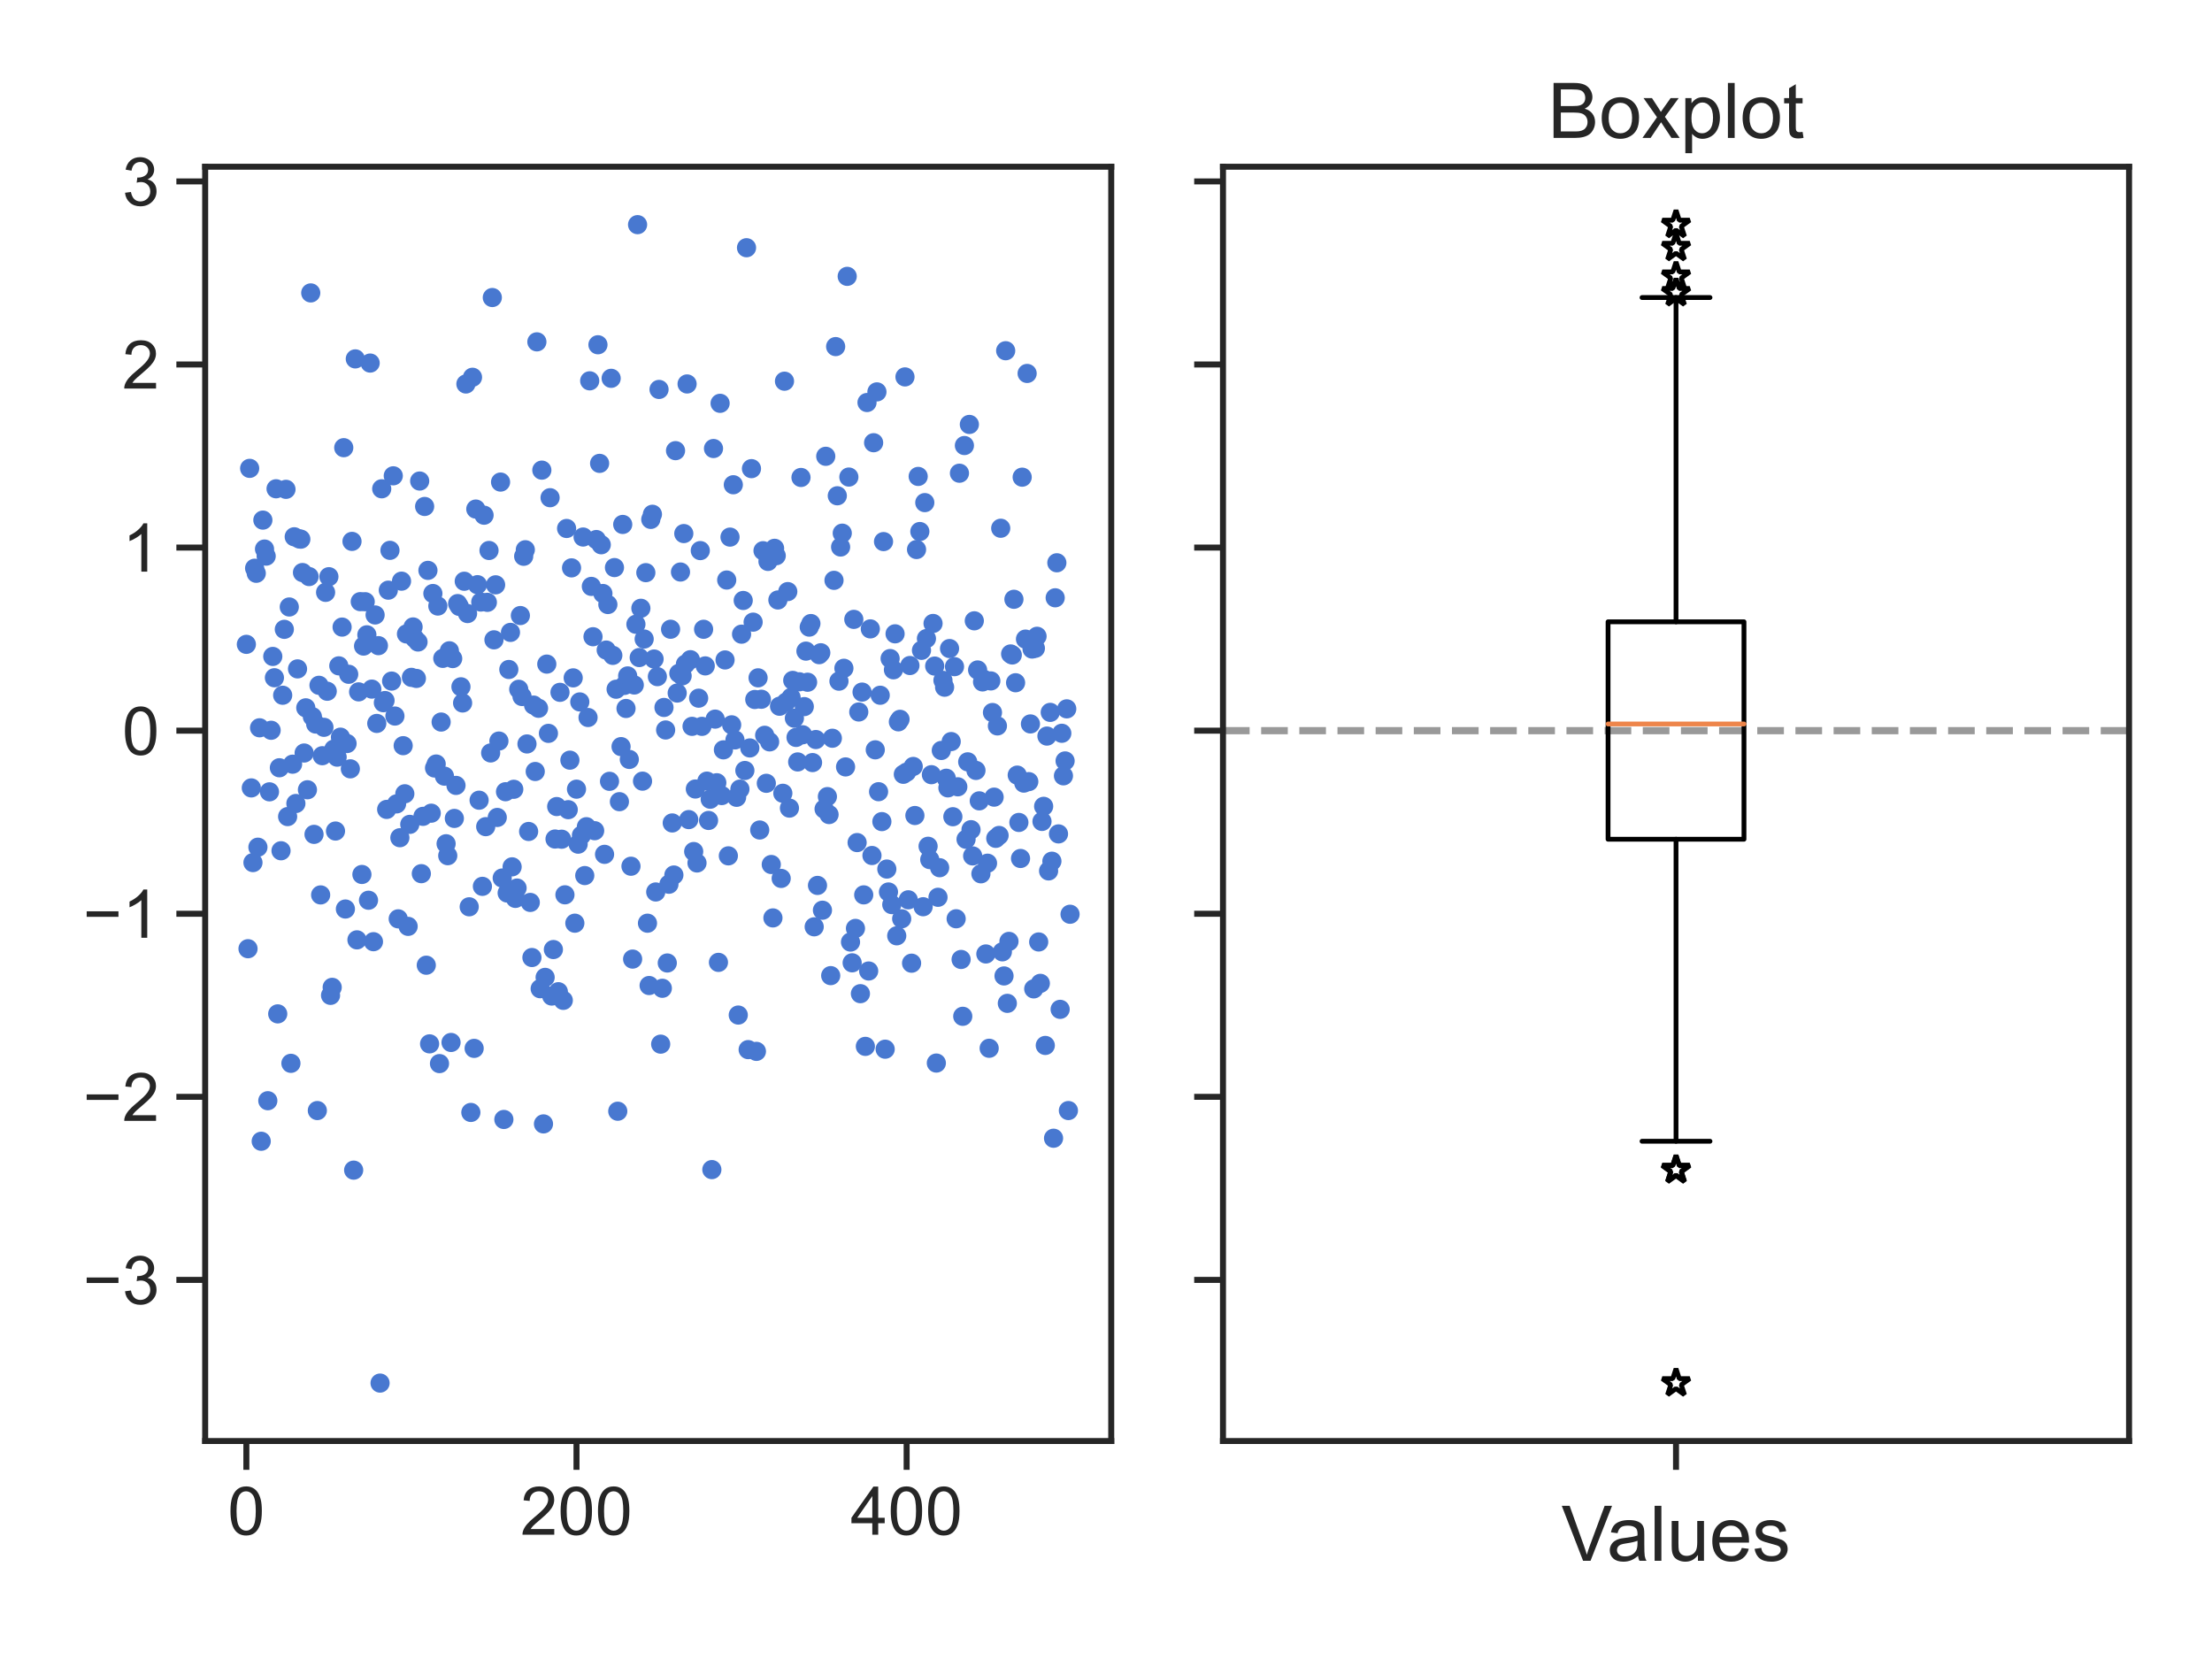 <?xml version="1.0" encoding="utf-8" standalone="no"?>
<!DOCTYPE svg PUBLIC "-//W3C//DTD SVG 1.1//EN"
  "http://www.w3.org/Graphics/SVG/1.1/DTD/svg11.dtd">
<!-- Created with matplotlib (https://matplotlib.org/) -->
<svg height="345.6pt" version="1.1" viewBox="0 0 460.8 345.6" width="460.8pt" xmlns="http://www.w3.org/2000/svg" xmlns:xlink="http://www.w3.org/1999/xlink">
 <defs>
  <style type="text/css">*{stroke-linecap:butt;stroke-linejoin:round;}</style>
 </defs>
 <g id="figure_1">
  <g id="patch_1">
   <path d="M 0 345.6 
L 460.8 345.6 
L 460.8 0 
L 0 0 
z
" style="fill:#ffffff;"/>
  </g>
  <g id="axes_1">
   <g id="patch_2">
    <path d="M 42.742 300.188 
L 231.491 300.188 
L 231.491 34.733 
L 42.742 34.733 
z
" style="fill:#ffffff;"/>
   </g>
   <g id="matplotlib.axis_1">
    <g id="xtick_1">
     <g id="line2d_1">
      <defs>
       <path d="M 0 0 
L 0 6 
" id="m06c618f6e8" style="stroke:#262626;stroke-width:1.25;"/>
      </defs>
      <g>
       <use style="fill:#262626;stroke:#262626;stroke-width:1.25;" x="51.322" xlink:href="#m06c618f6e8" y="300.188"/>
      </g>
     </g>
     <g id="text_1">
      <!-- 0 -->
      <g style="fill:#262626;" transform="translate(47.429 319.708)scale(0.14 -0.14)">
       <defs>
        <path d="M 4.156 35.297 
Q 4.156 48 6.766 55.734 
Q 9.375 63.484 14.516 67.672 
Q 19.672 71.875 27.484 71.875 
Q 33.25 71.875 37.594 69.547 
Q 41.938 67.234 44.766 62.859 
Q 47.609 58.5 49.219 52.219 
Q 50.828 45.953 50.828 35.297 
Q 50.828 22.703 48.234 14.969 
Q 45.656 7.234 40.5 3 
Q 35.359 -1.219 27.484 -1.219 
Q 17.141 -1.219 11.234 6.203 
Q 4.156 15.141 4.156 35.297 
z
M 13.188 35.297 
Q 13.188 17.672 17.312 11.828 
Q 21.438 6 27.484 6 
Q 33.547 6 37.672 11.859 
Q 41.797 17.719 41.797 35.297 
Q 41.797 52.984 37.672 58.781 
Q 33.547 64.594 27.391 64.594 
Q 21.344 64.594 17.719 59.469 
Q 13.188 52.938 13.188 35.297 
z
" id="ArialMT-48"/>
       </defs>
       <use xlink:href="#ArialMT-48"/>
      </g>
     </g>
    </g>
    <g id="xtick_2">
     <g id="line2d_2">
      <g>
       <use style="fill:#262626;stroke:#262626;stroke-width:1.25;" x="120.095" xlink:href="#m06c618f6e8" y="300.188"/>
      </g>
     </g>
     <g id="text_2">
      <!-- 200 -->
      <g style="fill:#262626;" transform="translate(108.417 319.708)scale(0.14 -0.14)">
       <defs>
        <path d="M 50.344 8.453 
L 50.344 0 
L 3.031 0 
Q 2.938 3.172 4.047 6.109 
Q 5.859 10.938 9.828 15.625 
Q 13.812 20.312 21.344 26.469 
Q 33.016 36.031 37.109 41.625 
Q 41.219 47.219 41.219 52.203 
Q 41.219 57.422 37.469 61 
Q 33.734 64.594 27.734 64.594 
Q 21.391 64.594 17.578 60.781 
Q 13.766 56.984 13.719 50.25 
L 4.688 51.172 
Q 5.609 61.281 11.656 66.578 
Q 17.719 71.875 27.938 71.875 
Q 38.234 71.875 44.234 66.156 
Q 50.25 60.453 50.25 52 
Q 50.25 47.703 48.484 43.547 
Q 46.734 39.406 42.656 34.812 
Q 38.578 30.219 29.109 22.219 
Q 21.188 15.578 18.938 13.203 
Q 16.703 10.844 15.234 8.453 
z
" id="ArialMT-50"/>
       </defs>
       <use xlink:href="#ArialMT-50"/>
       <use x="55.615" xlink:href="#ArialMT-48"/>
       <use x="111.23" xlink:href="#ArialMT-48"/>
      </g>
     </g>
    </g>
    <g id="xtick_3">
     <g id="line2d_3">
      <g>
       <use style="fill:#262626;stroke:#262626;stroke-width:1.25;" x="188.869" xlink:href="#m06c618f6e8" y="300.188"/>
      </g>
     </g>
     <g id="text_3">
      <!-- 400 -->
      <g style="fill:#262626;" transform="translate(177.191 319.708)scale(0.14 -0.14)">
       <defs>
        <path d="M 32.328 0 
L 32.328 17.141 
L 1.266 17.141 
L 1.266 25.203 
L 33.938 71.578 
L 41.109 71.578 
L 41.109 25.203 
L 50.781 25.203 
L 50.781 17.141 
L 41.109 17.141 
L 41.109 0 
z
M 32.328 25.203 
L 32.328 57.469 
L 9.906 25.203 
z
" id="ArialMT-52"/>
       </defs>
       <use xlink:href="#ArialMT-52"/>
       <use x="55.615" xlink:href="#ArialMT-48"/>
       <use x="111.23" xlink:href="#ArialMT-48"/>
      </g>
     </g>
    </g>
   </g>
   <g id="matplotlib.axis_2">
    <g id="ytick_1">
     <g id="line2d_4">
      <defs>
       <path d="M 0 0 
L -6 0 
" id="mb1547eff16" style="stroke:#262626;stroke-width:1.25;"/>
      </defs>
      <g>
       <use style="fill:#262626;stroke:#262626;stroke-width:1.25;" x="42.742" xlink:href="#mb1547eff16" y="266.629"/>
      </g>
     </g>
     <g id="text_4">
      <!-- −3 -->
      <g style="fill:#262626;" transform="translate(17.28 271.64)scale(0.14 -0.14)">
       <defs>
        <path d="M 52.828 31.203 
L 5.562 31.203 
L 5.562 39.406 
L 52.828 39.406 
z
" id="ArialMT-8722"/>
        <path d="M 4.203 18.891 
L 12.984 20.062 
Q 14.5 12.594 18.141 9.297 
Q 21.781 6 27 6 
Q 33.203 6 37.469 10.297 
Q 41.75 14.594 41.75 20.953 
Q 41.75 27 37.797 30.922 
Q 33.844 34.859 27.734 34.859 
Q 25.25 34.859 21.531 33.891 
L 22.516 41.609 
Q 23.391 41.5 23.922 41.5 
Q 29.547 41.5 34.031 44.422 
Q 38.531 47.359 38.531 53.469 
Q 38.531 58.297 35.25 61.469 
Q 31.984 64.656 26.812 64.656 
Q 21.688 64.656 18.266 61.422 
Q 14.844 58.203 13.875 51.766 
L 5.078 53.328 
Q 6.688 62.156 12.391 67.016 
Q 18.109 71.875 26.609 71.875 
Q 32.469 71.875 37.391 69.359 
Q 42.328 66.844 44.938 62.5 
Q 47.562 58.156 47.562 53.266 
Q 47.562 48.641 45.062 44.828 
Q 42.578 41.016 37.703 38.766 
Q 44.047 37.312 47.562 32.688 
Q 51.078 28.078 51.078 21.141 
Q 51.078 11.766 44.234 5.25 
Q 37.406 -1.266 26.953 -1.266 
Q 17.531 -1.266 11.297 4.344 
Q 5.078 9.969 4.203 18.891 
z
" id="ArialMT-51"/>
       </defs>
       <use xlink:href="#ArialMT-8722"/>
       <use x="58.398" xlink:href="#ArialMT-51"/>
      </g>
     </g>
    </g>
    <g id="ytick_2">
     <g id="line2d_5">
      <g>
       <use style="fill:#262626;stroke:#262626;stroke-width:1.25;" x="42.742" xlink:href="#mb1547eff16" y="228.49"/>
      </g>
     </g>
     <g id="text_5">
      <!-- −2 -->
      <g style="fill:#262626;" transform="translate(17.28 233.5)scale(0.14 -0.14)">
       <use xlink:href="#ArialMT-8722"/>
       <use x="58.398" xlink:href="#ArialMT-50"/>
      </g>
     </g>
    </g>
    <g id="ytick_3">
     <g id="line2d_6">
      <g>
       <use style="fill:#262626;stroke:#262626;stroke-width:1.25;" x="42.742" xlink:href="#mb1547eff16" y="190.35"/>
      </g>
     </g>
     <g id="text_6">
      <!-- −1 -->
      <g style="fill:#262626;" transform="translate(17.28 195.36)scale(0.14 -0.14)">
       <defs>
        <path d="M 37.25 0 
L 28.469 0 
L 28.469 56 
Q 25.297 52.984 20.141 49.953 
Q 14.984 46.922 10.891 45.406 
L 10.891 53.906 
Q 18.266 57.375 23.781 62.297 
Q 29.297 67.234 31.594 71.875 
L 37.25 71.875 
z
" id="ArialMT-49"/>
       </defs>
       <use xlink:href="#ArialMT-8722"/>
       <use x="58.398" xlink:href="#ArialMT-49"/>
      </g>
     </g>
    </g>
    <g id="ytick_4">
     <g id="line2d_7">
      <g>
       <use style="fill:#262626;stroke:#262626;stroke-width:1.25;" x="42.742" xlink:href="#mb1547eff16" y="152.21"/>
      </g>
     </g>
     <g id="text_7">
      <!-- 0 -->
      <g style="fill:#262626;" transform="translate(25.457 157.221)scale(0.14 -0.14)">
       <use xlink:href="#ArialMT-48"/>
      </g>
     </g>
    </g>
    <g id="ytick_5">
     <g id="line2d_8">
      <g>
       <use style="fill:#262626;stroke:#262626;stroke-width:1.25;" x="42.742" xlink:href="#mb1547eff16" y="114.071"/>
      </g>
     </g>
     <g id="text_8">
      <!-- 1 -->
      <g style="fill:#262626;" transform="translate(25.457 119.081)scale(0.14 -0.14)">
       <use xlink:href="#ArialMT-49"/>
      </g>
     </g>
    </g>
    <g id="ytick_6">
     <g id="line2d_9">
      <g>
       <use style="fill:#262626;stroke:#262626;stroke-width:1.25;" x="42.742" xlink:href="#mb1547eff16" y="75.931"/>
      </g>
     </g>
     <g id="text_9">
      <!-- 2 -->
      <g style="fill:#262626;" transform="translate(25.457 80.942)scale(0.14 -0.14)">
       <use xlink:href="#ArialMT-50"/>
      </g>
     </g>
    </g>
    <g id="ytick_7">
     <g id="line2d_10">
      <g>
       <use style="fill:#262626;stroke:#262626;stroke-width:1.25;" x="42.742" xlink:href="#mb1547eff16" y="37.792"/>
      </g>
     </g>
     <g id="text_10">
      <!-- 3 -->
      <g style="fill:#262626;" transform="translate(25.457 42.802)scale(0.14 -0.14)">
       <use xlink:href="#ArialMT-51"/>
      </g>
     </g>
    </g>
   </g>
   <g id="line2d_11">
    <defs>
     <path d="M 0 1.5 
C 0.398 1.5 0.779 1.342 1.061 1.061 
C 1.342 0.779 1.5 0.398 1.5 0 
C 1.5 -0.398 1.342 -0.779 1.061 -1.061 
C 0.779 -1.342 0.398 -1.5 0 -1.5 
C -0.398 -1.5 -0.779 -1.342 -1.061 -1.061 
C -1.342 -0.779 -1.5 -0.398 -1.5 0 
C -1.5 0.398 -1.342 0.779 -1.061 1.061 
C -0.779 1.342 -0.398 1.5 0 1.5 
z
" id="m1039858515" style="stroke:#4878d0;"/>
    </defs>
    <g clip-path="url(#p3678b18ce5)">
     <use style="fill:#4878d0;stroke:#4878d0;" x="51.322" xlink:href="#m1039858515" y="134.23"/>
     <use style="fill:#4878d0;stroke:#4878d0;" x="51.666" xlink:href="#m1039858515" y="197.634"/>
     <use style="fill:#4878d0;stroke:#4878d0;" x="52.009" xlink:href="#m1039858515" y="97.568"/>
     <use style="fill:#4878d0;stroke:#4878d0;" x="52.353" xlink:href="#m1039858515" y="164.135"/>
     <use style="fill:#4878d0;stroke:#4878d0;" x="52.697" xlink:href="#m1039858515" y="179.693"/>
     <use style="fill:#4878d0;stroke:#4878d0;" x="53.041" xlink:href="#m1039858515" y="118.374"/>
     <use style="fill:#4878d0;stroke:#4878d0;" x="53.385" xlink:href="#m1039858515" y="119.426"/>
     <use style="fill:#4878d0;stroke:#4878d0;" x="53.729" xlink:href="#m1039858515" y="176.487"/>
     <use style="fill:#4878d0;stroke:#4878d0;" x="54.073" xlink:href="#m1039858515" y="151.612"/>
     <use style="fill:#4878d0;stroke:#4878d0;" x="54.416" xlink:href="#m1039858515" y="237.745"/>
     <use style="fill:#4878d0;stroke:#4878d0;" x="54.76" xlink:href="#m1039858515" y="108.349"/>
     <use style="fill:#4878d0;stroke:#4878d0;" x="55.104" xlink:href="#m1039858515" y="114.378"/>
     <use style="fill:#4878d0;stroke:#4878d0;" x="55.448" xlink:href="#m1039858515" y="115.851"/>
     <use style="fill:#4878d0;stroke:#4878d0;" x="55.792" xlink:href="#m1039858515" y="229.3"/>
     <use style="fill:#4878d0;stroke:#4878d0;" x="56.136" xlink:href="#m1039858515" y="164.952"/>
     <use style="fill:#4878d0;stroke:#4878d0;" x="56.48" xlink:href="#m1039858515" y="152.13"/>
     <use style="fill:#4878d0;stroke:#4878d0;" x="56.824" xlink:href="#m1039858515" y="136.747"/>
     <use style="fill:#4878d0;stroke:#4878d0;" x="57.167" xlink:href="#m1039858515" y="141.185"/>
     <use style="fill:#4878d0;stroke:#4878d0;" x="57.511" xlink:href="#m1039858515" y="101.822"/>
     <use style="fill:#4878d0;stroke:#4878d0;" x="57.855" xlink:href="#m1039858515" y="211.209"/>
     <use style="fill:#4878d0;stroke:#4878d0;" x="58.199" xlink:href="#m1039858515" y="159.939"/>
     <use style="fill:#4878d0;stroke:#4878d0;" x="58.543" xlink:href="#m1039858515" y="177.229"/>
     <use style="fill:#4878d0;stroke:#4878d0;" x="58.887" xlink:href="#m1039858515" y="144.833"/>
     <use style="fill:#4878d0;stroke:#4878d0;" x="59.231" xlink:href="#m1039858515" y="131.103"/>
     <use style="fill:#4878d0;stroke:#4878d0;" x="59.575" xlink:href="#m1039858515" y="101.937"/>
     <use style="fill:#4878d0;stroke:#4878d0;" x="59.918" xlink:href="#m1039858515" y="170.11"/>
     <use style="fill:#4878d0;stroke:#4878d0;" x="60.262" xlink:href="#m1039858515" y="126.445"/>
     <use style="fill:#4878d0;stroke:#4878d0;" x="60.606" xlink:href="#m1039858515" y="221.511"/>
     <use style="fill:#4878d0;stroke:#4878d0;" x="60.95" xlink:href="#m1039858515" y="159.194"/>
     <use style="fill:#4878d0;stroke:#4878d0;" x="61.294" xlink:href="#m1039858515" y="111.822"/>
     <use style="fill:#4878d0;stroke:#4878d0;" x="61.638" xlink:href="#m1039858515" y="167.384"/>
     <use style="fill:#4878d0;stroke:#4878d0;" x="61.982" xlink:href="#m1039858515" y="139.341"/>
     <use style="fill:#4878d0;stroke:#4878d0;" x="62.325" xlink:href="#m1039858515" y="112.256"/>
     <use style="fill:#4878d0;stroke:#4878d0;" x="62.669" xlink:href="#m1039858515" y="112.319"/>
     <use style="fill:#4878d0;stroke:#4878d0;" x="63.013" xlink:href="#m1039858515" y="119.269"/>
     <use style="fill:#4878d0;stroke:#4878d0;" x="63.357" xlink:href="#m1039858515" y="156.867"/>
     <use style="fill:#4878d0;stroke:#4878d0;" x="63.701" xlink:href="#m1039858515" y="147.454"/>
     <use style="fill:#4878d0;stroke:#4878d0;" x="64.045" xlink:href="#m1039858515" y="164.522"/>
     <use style="fill:#4878d0;stroke:#4878d0;" x="64.389" xlink:href="#m1039858515" y="120.109"/>
     <use style="fill:#4878d0;stroke:#4878d0;" x="64.733" xlink:href="#m1039858515" y="61.02"/>
     <use style="fill:#4878d0;stroke:#4878d0;" x="65.076" xlink:href="#m1039858515" y="149.304"/>
     <use style="fill:#4878d0;stroke:#4878d0;" x="65.42" xlink:href="#m1039858515" y="173.814"/>
     <use style="fill:#4878d0;stroke:#4878d0;" x="65.764" xlink:href="#m1039858515" y="150.832"/>
     <use style="fill:#4878d0;stroke:#4878d0;" x="66.108" xlink:href="#m1039858515" y="231.349"/>
     <use style="fill:#4878d0;stroke:#4878d0;" x="66.452" xlink:href="#m1039858515" y="142.76"/>
     <use style="fill:#4878d0;stroke:#4878d0;" x="66.796" xlink:href="#m1039858515" y="186.428"/>
     <use style="fill:#4878d0;stroke:#4878d0;" x="67.14" xlink:href="#m1039858515" y="157.428"/>
     <use style="fill:#4878d0;stroke:#4878d0;" x="67.483" xlink:href="#m1039858515" y="151.513"/>
     <use style="fill:#4878d0;stroke:#4878d0;" x="67.827" xlink:href="#m1039858515" y="123.399"/>
     <use style="fill:#4878d0;stroke:#4878d0;" x="68.171" xlink:href="#m1039858515" y="144"/>
     <use style="fill:#4878d0;stroke:#4878d0;" x="68.515" xlink:href="#m1039858515" y="120.135"/>
     <use style="fill:#4878d0;stroke:#4878d0;" x="68.859" xlink:href="#m1039858515" y="207.353"/>
     <use style="fill:#4878d0;stroke:#4878d0;" x="69.203" xlink:href="#m1039858515" y="205.681"/>
     <use style="fill:#4878d0;stroke:#4878d0;" x="69.547" xlink:href="#m1039858515" y="156.059"/>
     <use style="fill:#4878d0;stroke:#4878d0;" x="69.891" xlink:href="#m1039858515" y="173.12"/>
     <use style="fill:#4878d0;stroke:#4878d0;" x="70.234" xlink:href="#m1039858515" y="157.726"/>
     <use style="fill:#4878d0;stroke:#4878d0;" x="70.578" xlink:href="#m1039858515" y="138.708"/>
     <use style="fill:#4878d0;stroke:#4878d0;" x="70.922" xlink:href="#m1039858515" y="153.565"/>
     <use style="fill:#4878d0;stroke:#4878d0;" x="71.266" xlink:href="#m1039858515" y="130.633"/>
     <use style="fill:#4878d0;stroke:#4878d0;" x="71.61" xlink:href="#m1039858515" y="93.26"/>
     <use style="fill:#4878d0;stroke:#4878d0;" x="71.954" xlink:href="#m1039858515" y="189.367"/>
     <use style="fill:#4878d0;stroke:#4878d0;" x="72.298" xlink:href="#m1039858515" y="154.893"/>
     <use style="fill:#4878d0;stroke:#4878d0;" x="72.641" xlink:href="#m1039858515" y="140.465"/>
     <use style="fill:#4878d0;stroke:#4878d0;" x="72.985" xlink:href="#m1039858515" y="160.162"/>
     <use style="fill:#4878d0;stroke:#4878d0;" x="73.329" xlink:href="#m1039858515" y="112.782"/>
     <use style="fill:#4878d0;stroke:#4878d0;" x="73.673" xlink:href="#m1039858515" y="243.763"/>
     <use style="fill:#4878d0;stroke:#4878d0;" x="74.017" xlink:href="#m1039858515" y="74.764"/>
     <use style="fill:#4878d0;stroke:#4878d0;" x="74.361" xlink:href="#m1039858515" y="195.79"/>
     <use style="fill:#4878d0;stroke:#4878d0;" x="74.705" xlink:href="#m1039858515" y="144.129"/>
     <use style="fill:#4878d0;stroke:#4878d0;" x="75.049" xlink:href="#m1039858515" y="125.333"/>
     <use style="fill:#4878d0;stroke:#4878d0;" x="75.392" xlink:href="#m1039858515" y="182.167"/>
     <use style="fill:#4878d0;stroke:#4878d0;" x="75.736" xlink:href="#m1039858515" y="134.588"/>
     <use style="fill:#4878d0;stroke:#4878d0;" x="76.08" xlink:href="#m1039858515" y="125.351"/>
     <use style="fill:#4878d0;stroke:#4878d0;" x="76.424" xlink:href="#m1039858515" y="132.244"/>
     <use style="fill:#4878d0;stroke:#4878d0;" x="76.768" xlink:href="#m1039858515" y="187.537"/>
     <use style="fill:#4878d0;stroke:#4878d0;" x="77.112" xlink:href="#m1039858515" y="75.632"/>
     <use style="fill:#4878d0;stroke:#4878d0;" x="77.456" xlink:href="#m1039858515" y="143.554"/>
     <use style="fill:#4878d0;stroke:#4878d0;" x="77.799" xlink:href="#m1039858515" y="196.172"/>
     <use style="fill:#4878d0;stroke:#4878d0;" x="78.143" xlink:href="#m1039858515" y="128.107"/>
     <use style="fill:#4878d0;stroke:#4878d0;" x="78.487" xlink:href="#m1039858515" y="150.703"/>
     <use style="fill:#4878d0;stroke:#4878d0;" x="78.831" xlink:href="#m1039858515" y="134.499"/>
     <use style="fill:#4878d0;stroke:#4878d0;" x="79.175" xlink:href="#m1039858515" y="288.121"/>
     <use style="fill:#4878d0;stroke:#4878d0;" x="79.519" xlink:href="#m1039858515" y="101.824"/>
     <use style="fill:#4878d0;stroke:#4878d0;" x="79.863" xlink:href="#m1039858515" y="146.389"/>
     <use style="fill:#4878d0;stroke:#4878d0;" x="80.207" xlink:href="#m1039858515" y="145.935"/>
     <use style="fill:#4878d0;stroke:#4878d0;" x="80.55" xlink:href="#m1039858515" y="168.614"/>
     <use style="fill:#4878d0;stroke:#4878d0;" x="80.894" xlink:href="#m1039858515" y="122.943"/>
     <use style="fill:#4878d0;stroke:#4878d0;" x="81.238" xlink:href="#m1039858515" y="114.646"/>
     <use style="fill:#4878d0;stroke:#4878d0;" x="81.582" xlink:href="#m1039858515" y="141.881"/>
     <use style="fill:#4878d0;stroke:#4878d0;" x="81.926" xlink:href="#m1039858515" y="99.121"/>
     <use style="fill:#4878d0;stroke:#4878d0;" x="82.27" xlink:href="#m1039858515" y="149.165"/>
     <use style="fill:#4878d0;stroke:#4878d0;" x="82.614" xlink:href="#m1039858515" y="167.465"/>
     <use style="fill:#4878d0;stroke:#4878d0;" x="82.957" xlink:href="#m1039858515" y="191.412"/>
     <use style="fill:#4878d0;stroke:#4878d0;" x="83.301" xlink:href="#m1039858515" y="174.511"/>
     <use style="fill:#4878d0;stroke:#4878d0;" x="83.645" xlink:href="#m1039858515" y="121.066"/>
     <use style="fill:#4878d0;stroke:#4878d0;" x="83.989" xlink:href="#m1039858515" y="155.336"/>
     <use style="fill:#4878d0;stroke:#4878d0;" x="84.333" xlink:href="#m1039858515" y="165.36"/>
     <use style="fill:#4878d0;stroke:#4878d0;" x="84.677" xlink:href="#m1039858515" y="132.062"/>
     <use style="fill:#4878d0;stroke:#4878d0;" x="85.021" xlink:href="#m1039858515" y="192.981"/>
     <use style="fill:#4878d0;stroke:#4878d0;" x="85.365" xlink:href="#m1039858515" y="171.733"/>
     <use style="fill:#4878d0;stroke:#4878d0;" x="85.708" xlink:href="#m1039858515" y="141.104"/>
     <use style="fill:#4878d0;stroke:#4878d0;" x="86.052" xlink:href="#m1039858515" y="130.603"/>
     <use style="fill:#4878d0;stroke:#4878d0;" x="86.396" xlink:href="#m1039858515" y="133.004"/>
     <use style="fill:#4878d0;stroke:#4878d0;" x="86.74" xlink:href="#m1039858515" y="141.329"/>
     <use style="fill:#4878d0;stroke:#4878d0;" x="87.084" xlink:href="#m1039858515" y="133.74"/>
     <use style="fill:#4878d0;stroke:#4878d0;" x="87.428" xlink:href="#m1039858515" y="100.208"/>
     <use style="fill:#4878d0;stroke:#4878d0;" x="87.772" xlink:href="#m1039858515" y="182.001"/>
     <use style="fill:#4878d0;stroke:#4878d0;" x="88.116" xlink:href="#m1039858515" y="170.06"/>
     <use style="fill:#4878d0;stroke:#4878d0;" x="88.459" xlink:href="#m1039858515" y="105.506"/>
     <use style="fill:#4878d0;stroke:#4878d0;" x="88.803" xlink:href="#m1039858515" y="201.071"/>
     <use style="fill:#4878d0;stroke:#4878d0;" x="89.147" xlink:href="#m1039858515" y="118.82"/>
     <use style="fill:#4878d0;stroke:#4878d0;" x="89.491" xlink:href="#m1039858515" y="217.456"/>
     <use style="fill:#4878d0;stroke:#4878d0;" x="89.835" xlink:href="#m1039858515" y="169.402"/>
     <use style="fill:#4878d0;stroke:#4878d0;" x="90.179" xlink:href="#m1039858515" y="123.638"/>
     <use style="fill:#4878d0;stroke:#4878d0;" x="90.523" xlink:href="#m1039858515" y="159.988"/>
     <use style="fill:#4878d0;stroke:#4878d0;" x="90.866" xlink:href="#m1039858515" y="159.159"/>
     <use style="fill:#4878d0;stroke:#4878d0;" x="91.21" xlink:href="#m1039858515" y="126.251"/>
     <use style="fill:#4878d0;stroke:#4878d0;" x="91.554" xlink:href="#m1039858515" y="221.567"/>
     <use style="fill:#4878d0;stroke:#4878d0;" x="91.898" xlink:href="#m1039858515" y="150.415"/>
     <use style="fill:#4878d0;stroke:#4878d0;" x="92.242" xlink:href="#m1039858515" y="137.151"/>
     <use style="fill:#4878d0;stroke:#4878d0;" x="92.586" xlink:href="#m1039858515" y="161.686"/>
     <use style="fill:#4878d0;stroke:#4878d0;" x="92.93" xlink:href="#m1039858515" y="175.769"/>
     <use style="fill:#4878d0;stroke:#4878d0;" x="93.274" xlink:href="#m1039858515" y="178.255"/>
     <use style="fill:#4878d0;stroke:#4878d0;" x="93.617" xlink:href="#m1039858515" y="135.572"/>
     <use style="fill:#4878d0;stroke:#4878d0;" x="93.961" xlink:href="#m1039858515" y="217.163"/>
     <use style="fill:#4878d0;stroke:#4878d0;" x="94.305" xlink:href="#m1039858515" y="137.194"/>
     <use style="fill:#4878d0;stroke:#4878d0;" x="94.649" xlink:href="#m1039858515" y="170.492"/>
     <use style="fill:#4878d0;stroke:#4878d0;" x="94.993" xlink:href="#m1039858515" y="163.615"/>
     <use style="fill:#4878d0;stroke:#4878d0;" x="95.337" xlink:href="#m1039858515" y="125.738"/>
     <use style="fill:#4878d0;stroke:#4878d0;" x="95.681" xlink:href="#m1039858515" y="126.328"/>
     <use style="fill:#4878d0;stroke:#4878d0;" x="96.024" xlink:href="#m1039858515" y="143.074"/>
     <use style="fill:#4878d0;stroke:#4878d0;" x="96.368" xlink:href="#m1039858515" y="146.443"/>
     <use style="fill:#4878d0;stroke:#4878d0;" x="96.712" xlink:href="#m1039858515" y="121.084"/>
     <use style="fill:#4878d0;stroke:#4878d0;" x="97.056" xlink:href="#m1039858515" y="79.992"/>
     <use style="fill:#4878d0;stroke:#4878d0;" x="97.4" xlink:href="#m1039858515" y="127.815"/>
     <use style="fill:#4878d0;stroke:#4878d0;" x="97.744" xlink:href="#m1039858515" y="188.902"/>
     <use style="fill:#4878d0;stroke:#4878d0;" x="98.088" xlink:href="#m1039858515" y="231.742"/>
     <use style="fill:#4878d0;stroke:#4878d0;" x="98.432" xlink:href="#m1039858515" y="78.592"/>
     <use style="fill:#4878d0;stroke:#4878d0;" x="98.775" xlink:href="#m1039858515" y="218.396"/>
     <use style="fill:#4878d0;stroke:#4878d0;" x="99.119" xlink:href="#m1039858515" y="106.047"/>
     <use style="fill:#4878d0;stroke:#4878d0;" x="99.463" xlink:href="#m1039858515" y="121.797"/>
     <use style="fill:#4878d0;stroke:#4878d0;" x="99.807" xlink:href="#m1039858515" y="166.696"/>
     <use style="fill:#4878d0;stroke:#4878d0;" x="100.151" xlink:href="#m1039858515" y="125.415"/>
     <use style="fill:#4878d0;stroke:#4878d0;" x="100.495" xlink:href="#m1039858515" y="184.642"/>
     <use style="fill:#4878d0;stroke:#4878d0;" x="100.839" xlink:href="#m1039858515" y="107.327"/>
     <use style="fill:#4878d0;stroke:#4878d0;" x="101.182" xlink:href="#m1039858515" y="172.208"/>
     <use style="fill:#4878d0;stroke:#4878d0;" x="101.526" xlink:href="#m1039858515" y="125.478"/>
     <use style="fill:#4878d0;stroke:#4878d0;" x="101.87" xlink:href="#m1039858515" y="114.674"/>
     <use style="fill:#4878d0;stroke:#4878d0;" x="102.214" xlink:href="#m1039858515" y="156.853"/>
     <use style="fill:#4878d0;stroke:#4878d0;" x="102.558" xlink:href="#m1039858515" y="61.981"/>
     <use style="fill:#4878d0;stroke:#4878d0;" x="102.902" xlink:href="#m1039858515" y="133.288"/>
     <use style="fill:#4878d0;stroke:#4878d0;" x="103.246" xlink:href="#m1039858515" y="121.829"/>
     <use style="fill:#4878d0;stroke:#4878d0;" x="103.59" xlink:href="#m1039858515" y="170.289"/>
     <use style="fill:#4878d0;stroke:#4878d0;" x="103.933" xlink:href="#m1039858515" y="154.373"/>
     <use style="fill:#4878d0;stroke:#4878d0;" x="104.277" xlink:href="#m1039858515" y="100.425"/>
     <use style="fill:#4878d0;stroke:#4878d0;" x="104.621" xlink:href="#m1039858515" y="182.906"/>
     <use style="fill:#4878d0;stroke:#4878d0;" x="104.965" xlink:href="#m1039858515" y="233.204"/>
     <use style="fill:#4878d0;stroke:#4878d0;" x="105.309" xlink:href="#m1039858515" y="164.93"/>
     <use style="fill:#4878d0;stroke:#4878d0;" x="105.653" xlink:href="#m1039858515" y="186.03"/>
     <use style="fill:#4878d0;stroke:#4878d0;" x="105.997" xlink:href="#m1039858515" y="139.464"/>
     <use style="fill:#4878d0;stroke:#4878d0;" x="106.34" xlink:href="#m1039858515" y="131.738"/>
     <use style="fill:#4878d0;stroke:#4878d0;" x="106.684" xlink:href="#m1039858515" y="180.58"/>
     <use style="fill:#4878d0;stroke:#4878d0;" x="107.028" xlink:href="#m1039858515" y="164.423"/>
     <use style="fill:#4878d0;stroke:#4878d0;" x="107.372" xlink:href="#m1039858515" y="187.154"/>
     <use style="fill:#4878d0;stroke:#4878d0;" x="107.716" xlink:href="#m1039858515" y="184.998"/>
     <use style="fill:#4878d0;stroke:#4878d0;" x="108.06" xlink:href="#m1039858515" y="143.591"/>
     <use style="fill:#4878d0;stroke:#4878d0;" x="108.404" xlink:href="#m1039858515" y="128.229"/>
     <use style="fill:#4878d0;stroke:#4878d0;" x="108.748" xlink:href="#m1039858515" y="145.098"/>
     <use style="fill:#4878d0;stroke:#4878d0;" x="109.091" xlink:href="#m1039858515" y="115.883"/>
     <use style="fill:#4878d0;stroke:#4878d0;" x="109.435" xlink:href="#m1039858515" y="114.523"/>
     <use style="fill:#4878d0;stroke:#4878d0;" x="109.779" xlink:href="#m1039858515" y="154.98"/>
     <use style="fill:#4878d0;stroke:#4878d0;" x="110.123" xlink:href="#m1039858515" y="173.21"/>
     <use style="fill:#4878d0;stroke:#4878d0;" x="110.467" xlink:href="#m1039858515" y="187.991"/>
     <use style="fill:#4878d0;stroke:#4878d0;" x="110.811" xlink:href="#m1039858515" y="199.468"/>
     <use style="fill:#4878d0;stroke:#4878d0;" x="111.155" xlink:href="#m1039858515" y="146.883"/>
     <use style="fill:#4878d0;stroke:#4878d0;" x="111.499" xlink:href="#m1039858515" y="160.716"/>
     <use style="fill:#4878d0;stroke:#4878d0;" x="111.842" xlink:href="#m1039858515" y="71.214"/>
     <use style="fill:#4878d0;stroke:#4878d0;" x="112.186" xlink:href="#m1039858515" y="147.547"/>
     <use style="fill:#4878d0;stroke:#4878d0;" x="112.53" xlink:href="#m1039858515" y="205.966"/>
     <use style="fill:#4878d0;stroke:#4878d0;" x="112.874" xlink:href="#m1039858515" y="97.938"/>
     <use style="fill:#4878d0;stroke:#4878d0;" x="113.218" xlink:href="#m1039858515" y="234.129"/>
     <use style="fill:#4878d0;stroke:#4878d0;" x="113.562" xlink:href="#m1039858515" y="203.605"/>
     <use style="fill:#4878d0;stroke:#4878d0;" x="113.906" xlink:href="#m1039858515" y="138.344"/>
     <use style="fill:#4878d0;stroke:#4878d0;" x="114.249" xlink:href="#m1039858515" y="152.773"/>
     <use style="fill:#4878d0;stroke:#4878d0;" x="114.593" xlink:href="#m1039858515" y="103.682"/>
     <use style="fill:#4878d0;stroke:#4878d0;" x="114.937" xlink:href="#m1039858515" y="207.496"/>
     <use style="fill:#4878d0;stroke:#4878d0;" x="115.281" xlink:href="#m1039858515" y="197.807"/>
     <use style="fill:#4878d0;stroke:#4878d0;" x="115.625" xlink:href="#m1039858515" y="174.784"/>
     <use style="fill:#4878d0;stroke:#4878d0;" x="115.969" xlink:href="#m1039858515" y="168.019"/>
     <use style="fill:#4878d0;stroke:#4878d0;" x="116.313" xlink:href="#m1039858515" y="206.59"/>
     <use style="fill:#4878d0;stroke:#4878d0;" x="116.657" xlink:href="#m1039858515" y="144.224"/>
     <use style="fill:#4878d0;stroke:#4878d0;" x="117" xlink:href="#m1039858515" y="174.823"/>
     <use style="fill:#4878d0;stroke:#4878d0;" x="117.344" xlink:href="#m1039858515" y="208.394"/>
     <use style="fill:#4878d0;stroke:#4878d0;" x="117.688" xlink:href="#m1039858515" y="186.406"/>
     <use style="fill:#4878d0;stroke:#4878d0;" x="118.032" xlink:href="#m1039858515" y="110.091"/>
     <use style="fill:#4878d0;stroke:#4878d0;" x="118.376" xlink:href="#m1039858515" y="168.67"/>
     <use style="fill:#4878d0;stroke:#4878d0;" x="118.72" xlink:href="#m1039858515" y="158.356"/>
     <use style="fill:#4878d0;stroke:#4878d0;" x="119.064" xlink:href="#m1039858515" y="118.298"/>
     <use style="fill:#4878d0;stroke:#4878d0;" x="119.407" xlink:href="#m1039858515" y="141.212"/>
     <use style="fill:#4878d0;stroke:#4878d0;" x="119.751" xlink:href="#m1039858515" y="192.316"/>
     <use style="fill:#4878d0;stroke:#4878d0;" x="120.095" xlink:href="#m1039858515" y="164.398"/>
     <use style="fill:#4878d0;stroke:#4878d0;" x="120.439" xlink:href="#m1039858515" y="175.857"/>
     <use style="fill:#4878d0;stroke:#4878d0;" x="120.783" xlink:href="#m1039858515" y="146.223"/>
     <use style="fill:#4878d0;stroke:#4878d0;" x="121.127" xlink:href="#m1039858515" y="174.005"/>
     <use style="fill:#4878d0;stroke:#4878d0;" x="121.471" xlink:href="#m1039858515" y="111.873"/>
     <use style="fill:#4878d0;stroke:#4878d0;" x="121.815" xlink:href="#m1039858515" y="182.397"/>
     <use style="fill:#4878d0;stroke:#4878d0;" x="122.158" xlink:href="#m1039858515" y="172.219"/>
     <use style="fill:#4878d0;stroke:#4878d0;" x="122.502" xlink:href="#m1039858515" y="149.469"/>
     <use style="fill:#4878d0;stroke:#4878d0;" x="122.846" xlink:href="#m1039858515" y="79.335"/>
     <use style="fill:#4878d0;stroke:#4878d0;" x="123.19" xlink:href="#m1039858515" y="122.158"/>
     <use style="fill:#4878d0;stroke:#4878d0;" x="123.534" xlink:href="#m1039858515" y="132.642"/>
     <use style="fill:#4878d0;stroke:#4878d0;" x="123.878" xlink:href="#m1039858515" y="173.05"/>
     <use style="fill:#4878d0;stroke:#4878d0;" x="124.222" xlink:href="#m1039858515" y="112.395"/>
     <use style="fill:#4878d0;stroke:#4878d0;" x="124.565" xlink:href="#m1039858515" y="71.82"/>
     <use style="fill:#4878d0;stroke:#4878d0;" x="124.909" xlink:href="#m1039858515" y="96.529"/>
     <use style="fill:#4878d0;stroke:#4878d0;" x="125.253" xlink:href="#m1039858515" y="113.483"/>
     <use style="fill:#4878d0;stroke:#4878d0;" x="125.597" xlink:href="#m1039858515" y="123.637"/>
     <use style="fill:#4878d0;stroke:#4878d0;" x="125.941" xlink:href="#m1039858515" y="177.975"/>
     <use style="fill:#4878d0;stroke:#4878d0;" x="126.285" xlink:href="#m1039858515" y="135.419"/>
     <use style="fill:#4878d0;stroke:#4878d0;" x="126.629" xlink:href="#m1039858515" y="125.933"/>
     <use style="fill:#4878d0;stroke:#4878d0;" x="126.973" xlink:href="#m1039858515" y="162.762"/>
     <use style="fill:#4878d0;stroke:#4878d0;" x="127.316" xlink:href="#m1039858515" y="78.81"/>
     <use style="fill:#4878d0;stroke:#4878d0;" x="127.66" xlink:href="#m1039858515" y="136.527"/>
     <use style="fill:#4878d0;stroke:#4878d0;" x="128.004" xlink:href="#m1039858515" y="118.237"/>
     <use style="fill:#4878d0;stroke:#4878d0;" x="128.348" xlink:href="#m1039858515" y="143.577"/>
     <use style="fill:#4878d0;stroke:#4878d0;" x="128.692" xlink:href="#m1039858515" y="231.488"/>
     <use style="fill:#4878d0;stroke:#4878d0;" x="129.036" xlink:href="#m1039858515" y="167.004"/>
     <use style="fill:#4878d0;stroke:#4878d0;" x="129.38" xlink:href="#m1039858515" y="155.533"/>
     <use style="fill:#4878d0;stroke:#4878d0;" x="129.723" xlink:href="#m1039858515" y="109.251"/>
     <use style="fill:#4878d0;stroke:#4878d0;" x="130.067" xlink:href="#m1039858515" y="142.786"/>
     <use style="fill:#4878d0;stroke:#4878d0;" x="130.411" xlink:href="#m1039858515" y="147.589"/>
     <use style="fill:#4878d0;stroke:#4878d0;" x="130.755" xlink:href="#m1039858515" y="140.807"/>
     <use style="fill:#4878d0;stroke:#4878d0;" x="131.099" xlink:href="#m1039858515" y="158.202"/>
     <use style="fill:#4878d0;stroke:#4878d0;" x="131.443" xlink:href="#m1039858515" y="180.452"/>
     <use style="fill:#4878d0;stroke:#4878d0;" x="131.787" xlink:href="#m1039858515" y="199.795"/>
     <use style="fill:#4878d0;stroke:#4878d0;" x="132.131" xlink:href="#m1039858515" y="142.696"/>
     <use style="fill:#4878d0;stroke:#4878d0;" x="132.474" xlink:href="#m1039858515" y="130.049"/>
     <use style="fill:#4878d0;stroke:#4878d0;" x="132.818" xlink:href="#m1039858515" y="46.799"/>
     <use style="fill:#4878d0;stroke:#4878d0;" x="133.162" xlink:href="#m1039858515" y="136.98"/>
     <use style="fill:#4878d0;stroke:#4878d0;" x="133.506" xlink:href="#m1039858515" y="126.715"/>
     <use style="fill:#4878d0;stroke:#4878d0;" x="133.85" xlink:href="#m1039858515" y="162.728"/>
     <use style="fill:#4878d0;stroke:#4878d0;" x="134.194" xlink:href="#m1039858515" y="133.122"/>
     <use style="fill:#4878d0;stroke:#4878d0;" x="134.538" xlink:href="#m1039858515" y="119.294"/>
     <use style="fill:#4878d0;stroke:#4878d0;" x="134.882" xlink:href="#m1039858515" y="192.319"/>
     <use style="fill:#4878d0;stroke:#4878d0;" x="135.225" xlink:href="#m1039858515" y="205.303"/>
     <use style="fill:#4878d0;stroke:#4878d0;" x="135.569" xlink:href="#m1039858515" y="108.2"/>
     <use style="fill:#4878d0;stroke:#4878d0;" x="135.913" xlink:href="#m1039858515" y="107.132"/>
     <use style="fill:#4878d0;stroke:#4878d0;" x="136.257" xlink:href="#m1039858515" y="137.284"/>
     <use style="fill:#4878d0;stroke:#4878d0;" x="136.601" xlink:href="#m1039858515" y="185.813"/>
     <use style="fill:#4878d0;stroke:#4878d0;" x="136.945" xlink:href="#m1039858515" y="140.956"/>
     <use style="fill:#4878d0;stroke:#4878d0;" x="137.289" xlink:href="#m1039858515" y="81.126"/>
     <use style="fill:#4878d0;stroke:#4878d0;" x="137.632" xlink:href="#m1039858515" y="217.516"/>
     <use style="fill:#4878d0;stroke:#4878d0;" x="137.976" xlink:href="#m1039858515" y="205.876"/>
     <use style="fill:#4878d0;stroke:#4878d0;" x="138.32" xlink:href="#m1039858515" y="147.375"/>
     <use style="fill:#4878d0;stroke:#4878d0;" x="138.664" xlink:href="#m1039858515" y="152.067"/>
     <use style="fill:#4878d0;stroke:#4878d0;" x="139.008" xlink:href="#m1039858515" y="200.609"/>
     <use style="fill:#4878d0;stroke:#4878d0;" x="139.352" xlink:href="#m1039858515" y="184.204"/>
     <use style="fill:#4878d0;stroke:#4878d0;" x="139.696" xlink:href="#m1039858515" y="131.084"/>
     <use style="fill:#4878d0;stroke:#4878d0;" x="140.04" xlink:href="#m1039858515" y="171.434"/>
     <use style="fill:#4878d0;stroke:#4878d0;" x="140.383" xlink:href="#m1039858515" y="182.281"/>
     <use style="fill:#4878d0;stroke:#4878d0;" x="140.727" xlink:href="#m1039858515" y="93.88"/>
     <use style="fill:#4878d0;stroke:#4878d0;" x="141.071" xlink:href="#m1039858515" y="144.374"/>
     <use style="fill:#4878d0;stroke:#4878d0;" x="141.415" xlink:href="#m1039858515" y="140.272"/>
     <use style="fill:#4878d0;stroke:#4878d0;" x="141.759" xlink:href="#m1039858515" y="119.162"/>
     <use style="fill:#4878d0;stroke:#4878d0;" x="142.103" xlink:href="#m1039858515" y="140.804"/>
     <use style="fill:#4878d0;stroke:#4878d0;" x="142.447" xlink:href="#m1039858515" y="111.152"/>
     <use style="fill:#4878d0;stroke:#4878d0;" x="142.79" xlink:href="#m1039858515" y="138.359"/>
     <use style="fill:#4878d0;stroke:#4878d0;" x="143.134" xlink:href="#m1039858515" y="79.986"/>
     <use style="fill:#4878d0;stroke:#4878d0;" x="143.478" xlink:href="#m1039858515" y="170.737"/>
     <use style="fill:#4878d0;stroke:#4878d0;" x="143.822" xlink:href="#m1039858515" y="137.425"/>
     <use style="fill:#4878d0;stroke:#4878d0;" x="144.166" xlink:href="#m1039858515" y="151.312"/>
     <use style="fill:#4878d0;stroke:#4878d0;" x="144.51" xlink:href="#m1039858515" y="177.391"/>
     <use style="fill:#4878d0;stroke:#4878d0;" x="144.854" xlink:href="#m1039858515" y="164.365"/>
     <use style="fill:#4878d0;stroke:#4878d0;" x="145.198" xlink:href="#m1039858515" y="179.772"/>
     <use style="fill:#4878d0;stroke:#4878d0;" x="145.541" xlink:href="#m1039858515" y="145.445"/>
     <use style="fill:#4878d0;stroke:#4878d0;" x="145.885" xlink:href="#m1039858515" y="114.7"/>
     <use style="fill:#4878d0;stroke:#4878d0;" x="146.229" xlink:href="#m1039858515" y="151.314"/>
     <use style="fill:#4878d0;stroke:#4878d0;" x="146.573" xlink:href="#m1039858515" y="131.09"/>
     <use style="fill:#4878d0;stroke:#4878d0;" x="146.917" xlink:href="#m1039858515" y="138.718"/>
     <use style="fill:#4878d0;stroke:#4878d0;" x="147.261" xlink:href="#m1039858515" y="162.721"/>
     <use style="fill:#4878d0;stroke:#4878d0;" x="147.605" xlink:href="#m1039858515" y="170.917"/>
     <use style="fill:#4878d0;stroke:#4878d0;" x="147.948" xlink:href="#m1039858515" y="166.491"/>
     <use style="fill:#4878d0;stroke:#4878d0;" x="148.292" xlink:href="#m1039858515" y="243.65"/>
     <use style="fill:#4878d0;stroke:#4878d0;" x="148.636" xlink:href="#m1039858515" y="93.436"/>
     <use style="fill:#4878d0;stroke:#4878d0;" x="148.98" xlink:href="#m1039858515" y="149.804"/>
     <use style="fill:#4878d0;stroke:#4878d0;" x="149.324" xlink:href="#m1039858515" y="163.059"/>
     <use style="fill:#4878d0;stroke:#4878d0;" x="149.668" xlink:href="#m1039858515" y="200.48"/>
     <use style="fill:#4878d0;stroke:#4878d0;" x="150.012" xlink:href="#m1039858515" y="84.018"/>
     <use style="fill:#4878d0;stroke:#4878d0;" x="150.356" xlink:href="#m1039858515" y="165.731"/>
     <use style="fill:#4878d0;stroke:#4878d0;" x="150.699" xlink:href="#m1039858515" y="156.206"/>
     <use style="fill:#4878d0;stroke:#4878d0;" x="151.043" xlink:href="#m1039858515" y="137.479"/>
     <use style="fill:#4878d0;stroke:#4878d0;" x="151.387" xlink:href="#m1039858515" y="120.83"/>
     <use style="fill:#4878d0;stroke:#4878d0;" x="151.731" xlink:href="#m1039858515" y="178.29"/>
     <use style="fill:#4878d0;stroke:#4878d0;" x="152.075" xlink:href="#m1039858515" y="111.889"/>
     <use style="fill:#4878d0;stroke:#4878d0;" x="152.419" xlink:href="#m1039858515" y="150.995"/>
     <use style="fill:#4878d0;stroke:#4878d0;" x="152.763" xlink:href="#m1039858515" y="100.982"/>
     <use style="fill:#4878d0;stroke:#4878d0;" x="153.106" xlink:href="#m1039858515" y="154.138"/>
     <use style="fill:#4878d0;stroke:#4878d0;" x="153.45" xlink:href="#m1039858515" y="166.094"/>
     <use style="fill:#4878d0;stroke:#4878d0;" x="153.794" xlink:href="#m1039858515" y="211.454"/>
     <use style="fill:#4878d0;stroke:#4878d0;" x="154.138" xlink:href="#m1039858515" y="164.388"/>
     <use style="fill:#4878d0;stroke:#4878d0;" x="154.482" xlink:href="#m1039858515" y="132.109"/>
     <use style="fill:#4878d0;stroke:#4878d0;" x="154.826" xlink:href="#m1039858515" y="125.089"/>
     <use style="fill:#4878d0;stroke:#4878d0;" x="155.17" xlink:href="#m1039858515" y="160.508"/>
     <use style="fill:#4878d0;stroke:#4878d0;" x="155.514" xlink:href="#m1039858515" y="51.606"/>
     <use style="fill:#4878d0;stroke:#4878d0;" x="155.857" xlink:href="#m1039858515" y="218.655"/>
     <use style="fill:#4878d0;stroke:#4878d0;" x="156.201" xlink:href="#m1039858515" y="155.812"/>
     <use style="fill:#4878d0;stroke:#4878d0;" x="156.545" xlink:href="#m1039858515" y="97.626"/>
     <use style="fill:#4878d0;stroke:#4878d0;" x="156.889" xlink:href="#m1039858515" y="129.603"/>
     <use style="fill:#4878d0;stroke:#4878d0;" x="157.233" xlink:href="#m1039858515" y="145.715"/>
     <use style="fill:#4878d0;stroke:#4878d0;" x="157.577" xlink:href="#m1039858515" y="219.02"/>
     <use style="fill:#4878d0;stroke:#4878d0;" x="157.921" xlink:href="#m1039858515" y="141.204"/>
     <use style="fill:#4878d0;stroke:#4878d0;" x="158.264" xlink:href="#m1039858515" y="172.904"/>
     <use style="fill:#4878d0;stroke:#4878d0;" x="158.608" xlink:href="#m1039858515" y="145.666"/>
     <use style="fill:#4878d0;stroke:#4878d0;" x="158.952" xlink:href="#m1039858515" y="114.726"/>
     <use style="fill:#4878d0;stroke:#4878d0;" x="159.296" xlink:href="#m1039858515" y="153.177"/>
     <use style="fill:#4878d0;stroke:#4878d0;" x="159.64" xlink:href="#m1039858515" y="163.178"/>
     <use style="fill:#4878d0;stroke:#4878d0;" x="159.984" xlink:href="#m1039858515" y="116.953"/>
     <use style="fill:#4878d0;stroke:#4878d0;" x="160.328" xlink:href="#m1039858515" y="154.546"/>
     <use style="fill:#4878d0;stroke:#4878d0;" x="160.672" xlink:href="#m1039858515" y="180.092"/>
     <use style="fill:#4878d0;stroke:#4878d0;" x="161.015" xlink:href="#m1039858515" y="191.219"/>
     <use style="fill:#4878d0;stroke:#4878d0;" x="161.359" xlink:href="#m1039858515" y="114.224"/>
     <use style="fill:#4878d0;stroke:#4878d0;" x="161.703" xlink:href="#m1039858515" y="115.766"/>
     <use style="fill:#4878d0;stroke:#4878d0;" x="162.047" xlink:href="#m1039858515" y="124.985"/>
     <use style="fill:#4878d0;stroke:#4878d0;" x="162.391" xlink:href="#m1039858515" y="147.124"/>
     <use style="fill:#4878d0;stroke:#4878d0;" x="162.735" xlink:href="#m1039858515" y="182.991"/>
     <use style="fill:#4878d0;stroke:#4878d0;" x="163.079" xlink:href="#m1039858515" y="165.255"/>
     <use style="fill:#4878d0;stroke:#4878d0;" x="163.423" xlink:href="#m1039858515" y="79.41"/>
     <use style="fill:#4878d0;stroke:#4878d0;" x="163.766" xlink:href="#m1039858515" y="146.264"/>
     <use style="fill:#4878d0;stroke:#4878d0;" x="164.11" xlink:href="#m1039858515" y="123.238"/>
     <use style="fill:#4878d0;stroke:#4878d0;" x="164.454" xlink:href="#m1039858515" y="168.344"/>
     <use style="fill:#4878d0;stroke:#4878d0;" x="164.798" xlink:href="#m1039858515" y="145.282"/>
     <use style="fill:#4878d0;stroke:#4878d0;" x="165.142" xlink:href="#m1039858515" y="141.741"/>
     <use style="fill:#4878d0;stroke:#4878d0;" x="165.486" xlink:href="#m1039858515" y="149.62"/>
     <use style="fill:#4878d0;stroke:#4878d0;" x="165.83" xlink:href="#m1039858515" y="153.621"/>
     <use style="fill:#4878d0;stroke:#4878d0;" x="166.173" xlink:href="#m1039858515" y="158.725"/>
     <use style="fill:#4878d0;stroke:#4878d0;" x="166.517" xlink:href="#m1039858515" y="142.028"/>
     <use style="fill:#4878d0;stroke:#4878d0;" x="166.861" xlink:href="#m1039858515" y="99.464"/>
     <use style="fill:#4878d0;stroke:#4878d0;" x="167.205" xlink:href="#m1039858515" y="153.067"/>
     <use style="fill:#4878d0;stroke:#4878d0;" x="167.549" xlink:href="#m1039858515" y="147.199"/>
     <use style="fill:#4878d0;stroke:#4878d0;" x="167.893" xlink:href="#m1039858515" y="135.641"/>
     <use style="fill:#4878d0;stroke:#4878d0;" x="168.237" xlink:href="#m1039858515" y="142.121"/>
     <use style="fill:#4878d0;stroke:#4878d0;" x="168.581" xlink:href="#m1039858515" y="130.636"/>
     <use style="fill:#4878d0;stroke:#4878d0;" x="168.924" xlink:href="#m1039858515" y="129.896"/>
     <use style="fill:#4878d0;stroke:#4878d0;" x="169.268" xlink:href="#m1039858515" y="158.858"/>
     <use style="fill:#4878d0;stroke:#4878d0;" x="169.612" xlink:href="#m1039858515" y="193.072"/>
     <use style="fill:#4878d0;stroke:#4878d0;" x="169.956" xlink:href="#m1039858515" y="154.059"/>
     <use style="fill:#4878d0;stroke:#4878d0;" x="170.3" xlink:href="#m1039858515" y="184.449"/>
     <use style="fill:#4878d0;stroke:#4878d0;" x="170.644" xlink:href="#m1039858515" y="136.379"/>
     <use style="fill:#4878d0;stroke:#4878d0;" x="170.988" xlink:href="#m1039858515" y="135.981"/>
     <use style="fill:#4878d0;stroke:#4878d0;" x="171.331" xlink:href="#m1039858515" y="189.615"/>
     <use style="fill:#4878d0;stroke:#4878d0;" x="171.675" xlink:href="#m1039858515" y="168.528"/>
     <use style="fill:#4878d0;stroke:#4878d0;" x="172.019" xlink:href="#m1039858515" y="95.056"/>
     <use style="fill:#4878d0;stroke:#4878d0;" x="172.363" xlink:href="#m1039858515" y="165.947"/>
     <use style="fill:#4878d0;stroke:#4878d0;" x="172.707" xlink:href="#m1039858515" y="169.688"/>
     <use style="fill:#4878d0;stroke:#4878d0;" x="173.051" xlink:href="#m1039858515" y="203.24"/>
     <use style="fill:#4878d0;stroke:#4878d0;" x="173.395" xlink:href="#m1039858515" y="153.789"/>
     <use style="fill:#4878d0;stroke:#4878d0;" x="173.739" xlink:href="#m1039858515" y="120.896"/>
     <use style="fill:#4878d0;stroke:#4878d0;" x="174.082" xlink:href="#m1039858515" y="72.201"/>
     <use style="fill:#4878d0;stroke:#4878d0;" x="174.426" xlink:href="#m1039858515" y="103.28"/>
     <use style="fill:#4878d0;stroke:#4878d0;" x="174.77" xlink:href="#m1039858515" y="141.9"/>
     <use style="fill:#4878d0;stroke:#4878d0;" x="175.114" xlink:href="#m1039858515" y="113.951"/>
     <use style="fill:#4878d0;stroke:#4878d0;" x="175.458" xlink:href="#m1039858515" y="111.07"/>
     <use style="fill:#4878d0;stroke:#4878d0;" x="175.802" xlink:href="#m1039858515" y="139.214"/>
     <use style="fill:#4878d0;stroke:#4878d0;" x="176.146" xlink:href="#m1039858515" y="159.765"/>
     <use style="fill:#4878d0;stroke:#4878d0;" x="176.489" xlink:href="#m1039858515" y="57.569"/>
     <use style="fill:#4878d0;stroke:#4878d0;" x="176.833" xlink:href="#m1039858515" y="99.377"/>
     <use style="fill:#4878d0;stroke:#4878d0;" x="177.177" xlink:href="#m1039858515" y="196.246"/>
     <use style="fill:#4878d0;stroke:#4878d0;" x="177.521" xlink:href="#m1039858515" y="200.574"/>
     <use style="fill:#4878d0;stroke:#4878d0;" x="177.865" xlink:href="#m1039858515" y="129.027"/>
     <use style="fill:#4878d0;stroke:#4878d0;" x="178.209" xlink:href="#m1039858515" y="193.405"/>
     <use style="fill:#4878d0;stroke:#4878d0;" x="178.553" xlink:href="#m1039858515" y="175.524"/>
     <use style="fill:#4878d0;stroke:#4878d0;" x="178.897" xlink:href="#m1039858515" y="148.319"/>
     <use style="fill:#4878d0;stroke:#4878d0;" x="179.24" xlink:href="#m1039858515" y="207.001"/>
     <use style="fill:#4878d0;stroke:#4878d0;" x="179.584" xlink:href="#m1039858515" y="144.174"/>
     <use style="fill:#4878d0;stroke:#4878d0;" x="179.928" xlink:href="#m1039858515" y="186.418"/>
     <use style="fill:#4878d0;stroke:#4878d0;" x="180.272" xlink:href="#m1039858515" y="217.978"/>
     <use style="fill:#4878d0;stroke:#4878d0;" x="180.616" xlink:href="#m1039858515" y="83.851"/>
     <use style="fill:#4878d0;stroke:#4878d0;" x="180.96" xlink:href="#m1039858515" y="202.277"/>
     <use style="fill:#4878d0;stroke:#4878d0;" x="181.304" xlink:href="#m1039858515" y="131.01"/>
     <use style="fill:#4878d0;stroke:#4878d0;" x="181.647" xlink:href="#m1039858515" y="178.217"/>
     <use style="fill:#4878d0;stroke:#4878d0;" x="181.991" xlink:href="#m1039858515" y="92.227"/>
     <use style="fill:#4878d0;stroke:#4878d0;" x="182.335" xlink:href="#m1039858515" y="156.202"/>
     <use style="fill:#4878d0;stroke:#4878d0;" x="182.679" xlink:href="#m1039858515" y="81.637"/>
     <use style="fill:#4878d0;stroke:#4878d0;" x="183.023" xlink:href="#m1039858515" y="164.924"/>
     <use style="fill:#4878d0;stroke:#4878d0;" x="183.367" xlink:href="#m1039858515" y="144.832"/>
     <use style="fill:#4878d0;stroke:#4878d0;" x="183.711" xlink:href="#m1039858515" y="171.156"/>
     <use style="fill:#4878d0;stroke:#4878d0;" x="184.055" xlink:href="#m1039858515" y="112.823"/>
     <use style="fill:#4878d0;stroke:#4878d0;" x="184.398" xlink:href="#m1039858515" y="218.566"/>
     <use style="fill:#4878d0;stroke:#4878d0;" x="184.742" xlink:href="#m1039858515" y="181.039"/>
     <use style="fill:#4878d0;stroke:#4878d0;" x="185.086" xlink:href="#m1039858515" y="185.816"/>
     <use style="fill:#4878d0;stroke:#4878d0;" x="185.43" xlink:href="#m1039858515" y="137.188"/>
     <use style="fill:#4878d0;stroke:#4878d0;" x="185.774" xlink:href="#m1039858515" y="188.444"/>
     <use style="fill:#4878d0;stroke:#4878d0;" x="186.118" xlink:href="#m1039858515" y="139.529"/>
     <use style="fill:#4878d0;stroke:#4878d0;" x="186.462" xlink:href="#m1039858515" y="132.037"/>
     <use style="fill:#4878d0;stroke:#4878d0;" x="186.806" xlink:href="#m1039858515" y="194.947"/>
     <use style="fill:#4878d0;stroke:#4878d0;" x="187.149" xlink:href="#m1039858515" y="150.37"/>
     <use style="fill:#4878d0;stroke:#4878d0;" x="187.493" xlink:href="#m1039858515" y="149.846"/>
     <use style="fill:#4878d0;stroke:#4878d0;" x="187.837" xlink:href="#m1039858515" y="191.399"/>
     <use style="fill:#4878d0;stroke:#4878d0;" x="188.181" xlink:href="#m1039858515" y="161.3"/>
     <use style="fill:#4878d0;stroke:#4878d0;" x="188.525" xlink:href="#m1039858515" y="78.518"/>
     <use style="fill:#4878d0;stroke:#4878d0;" x="188.869" xlink:href="#m1039858515" y="160.854"/>
     <use style="fill:#4878d0;stroke:#4878d0;" x="189.213" xlink:href="#m1039858515" y="187.445"/>
     <use style="fill:#4878d0;stroke:#4878d0;" x="189.556" xlink:href="#m1039858515" y="138.639"/>
     <use style="fill:#4878d0;stroke:#4878d0;" x="189.9" xlink:href="#m1039858515" y="200.65"/>
     <use style="fill:#4878d0;stroke:#4878d0;" x="190.244" xlink:href="#m1039858515" y="159.666"/>
     <use style="fill:#4878d0;stroke:#4878d0;" x="190.588" xlink:href="#m1039858515" y="169.885"/>
     <use style="fill:#4878d0;stroke:#4878d0;" x="190.932" xlink:href="#m1039858515" y="114.475"/>
     <use style="fill:#4878d0;stroke:#4878d0;" x="191.276" xlink:href="#m1039858515" y="99.248"/>
     <use style="fill:#4878d0;stroke:#4878d0;" x="191.62" xlink:href="#m1039858515" y="110.726"/>
     <use style="fill:#4878d0;stroke:#4878d0;" x="191.964" xlink:href="#m1039858515" y="135.475"/>
     <use style="fill:#4878d0;stroke:#4878d0;" x="192.307" xlink:href="#m1039858515" y="188.886"/>
     <use style="fill:#4878d0;stroke:#4878d0;" x="192.651" xlink:href="#m1039858515" y="104.703"/>
     <use style="fill:#4878d0;stroke:#4878d0;" x="192.995" xlink:href="#m1039858515" y="133.029"/>
     <use style="fill:#4878d0;stroke:#4878d0;" x="193.339" xlink:href="#m1039858515" y="176.292"/>
     <use style="fill:#4878d0;stroke:#4878d0;" x="193.683" xlink:href="#m1039858515" y="179.07"/>
     <use style="fill:#4878d0;stroke:#4878d0;" x="194.027" xlink:href="#m1039858515" y="161.382"/>
     <use style="fill:#4878d0;stroke:#4878d0;" x="194.371" xlink:href="#m1039858515" y="129.876"/>
     <use style="fill:#4878d0;stroke:#4878d0;" x="194.714" xlink:href="#m1039858515" y="138.755"/>
     <use style="fill:#4878d0;stroke:#4878d0;" x="195.058" xlink:href="#m1039858515" y="221.455"/>
     <use style="fill:#4878d0;stroke:#4878d0;" x="195.402" xlink:href="#m1039858515" y="186.922"/>
     <use style="fill:#4878d0;stroke:#4878d0;" x="195.746" xlink:href="#m1039858515" y="180.759"/>
     <use style="fill:#4878d0;stroke:#4878d0;" x="196.09" xlink:href="#m1039858515" y="156.334"/>
     <use style="fill:#4878d0;stroke:#4878d0;" x="196.434" xlink:href="#m1039858515" y="141.73"/>
     <use style="fill:#4878d0;stroke:#4878d0;" x="196.778" xlink:href="#m1039858515" y="143.158"/>
     <use style="fill:#4878d0;stroke:#4878d0;" x="197.122" xlink:href="#m1039858515" y="162.121"/>
     <use style="fill:#4878d0;stroke:#4878d0;" x="197.465" xlink:href="#m1039858515" y="164.127"/>
     <use style="fill:#4878d0;stroke:#4878d0;" x="197.809" xlink:href="#m1039858515" y="135.104"/>
     <use style="fill:#4878d0;stroke:#4878d0;" x="198.153" xlink:href="#m1039858515" y="154.481"/>
     <use style="fill:#4878d0;stroke:#4878d0;" x="198.497" xlink:href="#m1039858515" y="170.137"/>
     <use style="fill:#4878d0;stroke:#4878d0;" x="198.841" xlink:href="#m1039858515" y="138.878"/>
     <use style="fill:#4878d0;stroke:#4878d0;" x="199.185" xlink:href="#m1039858515" y="191.398"/>
     <use style="fill:#4878d0;stroke:#4878d0;" x="199.529" xlink:href="#m1039858515" y="163.905"/>
     <use style="fill:#4878d0;stroke:#4878d0;" x="199.872" xlink:href="#m1039858515" y="98.579"/>
     <use style="fill:#4878d0;stroke:#4878d0;" x="200.216" xlink:href="#m1039858515" y="199.873"/>
     <use style="fill:#4878d0;stroke:#4878d0;" x="200.56" xlink:href="#m1039858515" y="211.714"/>
     <use style="fill:#4878d0;stroke:#4878d0;" x="200.904" xlink:href="#m1039858515" y="92.812"/>
     <use style="fill:#4878d0;stroke:#4878d0;" x="201.248" xlink:href="#m1039858515" y="174.841"/>
     <use style="fill:#4878d0;stroke:#4878d0;" x="201.592" xlink:href="#m1039858515" y="158.705"/>
     <use style="fill:#4878d0;stroke:#4878d0;" x="201.936" xlink:href="#m1039858515" y="88.417"/>
     <use style="fill:#4878d0;stroke:#4878d0;" x="202.28" xlink:href="#m1039858515" y="172.836"/>
     <use style="fill:#4878d0;stroke:#4878d0;" x="202.623" xlink:href="#m1039858515" y="178.303"/>
     <use style="fill:#4878d0;stroke:#4878d0;" x="202.967" xlink:href="#m1039858515" y="129.328"/>
     <use style="fill:#4878d0;stroke:#4878d0;" x="203.311" xlink:href="#m1039858515" y="160.494"/>
     <use style="fill:#4878d0;stroke:#4878d0;" x="203.655" xlink:href="#m1039858515" y="139.566"/>
     <use style="fill:#4878d0;stroke:#4878d0;" x="203.999" xlink:href="#m1039858515" y="166.832"/>
     <use style="fill:#4878d0;stroke:#4878d0;" x="204.343" xlink:href="#m1039858515" y="182.029"/>
     <use style="fill:#4878d0;stroke:#4878d0;" x="204.687" xlink:href="#m1039858515" y="142.056"/>
     <use style="fill:#4878d0;stroke:#4878d0;" x="205.03" xlink:href="#m1039858515" y="141.553"/>
     <use style="fill:#4878d0;stroke:#4878d0;" x="205.374" xlink:href="#m1039858515" y="198.726"/>
     <use style="fill:#4878d0;stroke:#4878d0;" x="205.718" xlink:href="#m1039858515" y="179.822"/>
     <use style="fill:#4878d0;stroke:#4878d0;" x="206.062" xlink:href="#m1039858515" y="218.374"/>
     <use style="fill:#4878d0;stroke:#4878d0;" x="206.406" xlink:href="#m1039858515" y="141.849"/>
     <use style="fill:#4878d0;stroke:#4878d0;" x="206.75" xlink:href="#m1039858515" y="148.43"/>
     <use style="fill:#4878d0;stroke:#4878d0;" x="207.094" xlink:href="#m1039858515" y="166.059"/>
     <use style="fill:#4878d0;stroke:#4878d0;" x="207.438" xlink:href="#m1039858515" y="174.645"/>
     <use style="fill:#4878d0;stroke:#4878d0;" x="207.781" xlink:href="#m1039858515" y="151.221"/>
     <use style="fill:#4878d0;stroke:#4878d0;" x="208.125" xlink:href="#m1039858515" y="174.038"/>
     <use style="fill:#4878d0;stroke:#4878d0;" x="208.469" xlink:href="#m1039858515" y="110.044"/>
     <use style="fill:#4878d0;stroke:#4878d0;" x="208.813" xlink:href="#m1039858515" y="198.284"/>
     <use style="fill:#4878d0;stroke:#4878d0;" x="209.157" xlink:href="#m1039858515" y="203.306"/>
     <use style="fill:#4878d0;stroke:#4878d0;" x="209.501" xlink:href="#m1039858515" y="73.064"/>
     <use style="fill:#4878d0;stroke:#4878d0;" x="209.845" xlink:href="#m1039858515" y="209.016"/>
     <use style="fill:#4878d0;stroke:#4878d0;" x="210.188" xlink:href="#m1039858515" y="196.107"/>
     <use style="fill:#4878d0;stroke:#4878d0;" x="210.532" xlink:href="#m1039858515" y="136.228"/>
     <use style="fill:#4878d0;stroke:#4878d0;" x="210.876" xlink:href="#m1039858515" y="136.443"/>
     <use style="fill:#4878d0;stroke:#4878d0;" x="211.22" xlink:href="#m1039858515" y="124.842"/>
     <use style="fill:#4878d0;stroke:#4878d0;" x="211.564" xlink:href="#m1039858515" y="142.228"/>
     <use style="fill:#4878d0;stroke:#4878d0;" x="211.908" xlink:href="#m1039858515" y="161.47"/>
     <use style="fill:#4878d0;stroke:#4878d0;" x="212.252" xlink:href="#m1039858515" y="171.329"/>
     <use style="fill:#4878d0;stroke:#4878d0;" x="212.596" xlink:href="#m1039858515" y="178.837"/>
     <use style="fill:#4878d0;stroke:#4878d0;" x="212.939" xlink:href="#m1039858515" y="99.403"/>
     <use style="fill:#4878d0;stroke:#4878d0;" x="213.283" xlink:href="#m1039858515" y="163.135"/>
     <use style="fill:#4878d0;stroke:#4878d0;" x="213.627" xlink:href="#m1039858515" y="133.138"/>
     <use style="fill:#4878d0;stroke:#4878d0;" x="213.971" xlink:href="#m1039858515" y="77.796"/>
     <use style="fill:#4878d0;stroke:#4878d0;" x="214.315" xlink:href="#m1039858515" y="162.827"/>
     <use style="fill:#4878d0;stroke:#4878d0;" x="214.659" xlink:href="#m1039858515" y="150.807"/>
     <use style="fill:#4878d0;stroke:#4878d0;" x="215.003" xlink:href="#m1039858515" y="135.206"/>
     <use style="fill:#4878d0;stroke:#4878d0;" x="215.347" xlink:href="#m1039858515" y="206.001"/>
     <use style="fill:#4878d0;stroke:#4878d0;" x="215.69" xlink:href="#m1039858515" y="135.048"/>
     <use style="fill:#4878d0;stroke:#4878d0;" x="216.034" xlink:href="#m1039858515" y="132.55"/>
     <use style="fill:#4878d0;stroke:#4878d0;" x="216.378" xlink:href="#m1039858515" y="196.227"/>
     <use style="fill:#4878d0;stroke:#4878d0;" x="216.722" xlink:href="#m1039858515" y="204.85"/>
     <use style="fill:#4878d0;stroke:#4878d0;" x="217.066" xlink:href="#m1039858515" y="171.121"/>
     <use style="fill:#4878d0;stroke:#4878d0;" x="217.41" xlink:href="#m1039858515" y="167.973"/>
     <use style="fill:#4878d0;stroke:#4878d0;" x="217.754" xlink:href="#m1039858515" y="217.784"/>
     <use style="fill:#4878d0;stroke:#4878d0;" x="218.097" xlink:href="#m1039858515" y="153.338"/>
     <use style="fill:#4878d0;stroke:#4878d0;" x="218.441" xlink:href="#m1039858515" y="181.427"/>
     <use style="fill:#4878d0;stroke:#4878d0;" x="218.785" xlink:href="#m1039858515" y="148.401"/>
     <use style="fill:#4878d0;stroke:#4878d0;" x="219.129" xlink:href="#m1039858515" y="179.405"/>
     <use style="fill:#4878d0;stroke:#4878d0;" x="219.473" xlink:href="#m1039858515" y="237.114"/>
     <use style="fill:#4878d0;stroke:#4878d0;" x="219.817" xlink:href="#m1039858515" y="124.532"/>
     <use style="fill:#4878d0;stroke:#4878d0;" x="220.161" xlink:href="#m1039858515" y="117.237"/>
     <use style="fill:#4878d0;stroke:#4878d0;" x="220.505" xlink:href="#m1039858515" y="173.717"/>
     <use style="fill:#4878d0;stroke:#4878d0;" x="220.848" xlink:href="#m1039858515" y="210.266"/>
     <use style="fill:#4878d0;stroke:#4878d0;" x="221.192" xlink:href="#m1039858515" y="152.755"/>
     <use style="fill:#4878d0;stroke:#4878d0;" x="221.536" xlink:href="#m1039858515" y="161.62"/>
     <use style="fill:#4878d0;stroke:#4878d0;" x="221.88" xlink:href="#m1039858515" y="158.516"/>
     <use style="fill:#4878d0;stroke:#4878d0;" x="222.224" xlink:href="#m1039858515" y="147.667"/>
     <use style="fill:#4878d0;stroke:#4878d0;" x="222.568" xlink:href="#m1039858515" y="231.349"/>
     <use style="fill:#4878d0;stroke:#4878d0;" x="222.912" xlink:href="#m1039858515" y="190.455"/>
    </g>
   </g>
   <g id="patch_3">
    <path d="M 42.742 300.188 
L 42.742 34.733 
" style="fill:none;stroke:#262626;stroke-linecap:square;stroke-linejoin:miter;stroke-width:1.25;"/>
   </g>
   <g id="patch_4">
    <path d="M 231.491 300.188 
L 231.491 34.733 
" style="fill:none;stroke:#262626;stroke-linecap:square;stroke-linejoin:miter;stroke-width:1.25;"/>
   </g>
   <g id="patch_5">
    <path d="M 42.742 300.188 
L 231.491 300.188 
" style="fill:none;stroke:#262626;stroke-linecap:square;stroke-linejoin:miter;stroke-width:1.25;"/>
   </g>
   <g id="patch_6">
    <path d="M 42.742 34.733 
L 231.491 34.733 
" style="fill:none;stroke:#262626;stroke-linecap:square;stroke-linejoin:miter;stroke-width:1.25;"/>
   </g>
  </g>
  <g id="axes_2">
   <g id="patch_7">
    <path d="M 254.771 300.188 
L 443.52 300.188 
L 443.52 34.733 
L 254.771 34.733 
z
" style="fill:#ffffff;"/>
   </g>
   <g id="matplotlib.axis_3">
    <g id="xtick_4">
     <g id="line2d_12">
      <g>
       <use style="fill:#262626;stroke:#262626;stroke-width:1.25;" x="349.146" xlink:href="#m06c618f6e8" y="300.188"/>
      </g>
     </g>
    </g>
    <g id="text_11">
     <!-- Values -->
     <g style="fill:#262626;" transform="translate(325.276 325.14)scale(0.16 -0.16)">
      <defs>
       <path d="M 28.172 0 
L 0.438 71.578 
L 10.688 71.578 
L 29.297 19.578 
Q 31.547 13.328 33.062 7.859 
Q 34.719 13.719 36.922 19.578 
L 56.25 71.578 
L 65.922 71.578 
L 37.891 0 
z
" id="ArialMT-86"/>
       <path d="M 40.438 6.391 
Q 35.547 2.25 31.031 0.531 
Q 26.516 -1.172 21.344 -1.172 
Q 12.797 -1.172 8.203 3 
Q 3.609 7.172 3.609 13.672 
Q 3.609 17.484 5.344 20.625 
Q 7.078 23.781 9.891 25.688 
Q 12.703 27.594 16.219 28.562 
Q 18.797 29.25 24.031 29.891 
Q 34.672 31.156 39.703 32.906 
Q 39.75 34.719 39.75 35.203 
Q 39.75 40.578 37.25 42.781 
Q 33.891 45.75 27.25 45.75 
Q 21.047 45.75 18.094 43.578 
Q 15.141 41.406 13.719 35.891 
L 5.125 37.062 
Q 6.297 42.578 8.984 45.969 
Q 11.672 49.359 16.75 51.188 
Q 21.828 53.031 28.516 53.031 
Q 35.156 53.031 39.297 51.469 
Q 43.453 49.906 45.406 47.531 
Q 47.359 45.172 48.141 41.547 
Q 48.578 39.312 48.578 33.453 
L 48.578 21.734 
Q 48.578 9.469 49.141 6.219 
Q 49.703 2.984 51.375 0 
L 42.188 0 
Q 40.828 2.734 40.438 6.391 
z
M 39.703 26.031 
Q 34.906 24.078 25.344 22.703 
Q 19.922 21.922 17.672 20.938 
Q 15.438 19.969 14.203 18.094 
Q 12.984 16.219 12.984 13.922 
Q 12.984 10.406 15.641 8.062 
Q 18.312 5.719 23.438 5.719 
Q 28.516 5.719 32.469 7.938 
Q 36.422 10.156 38.281 14.016 
Q 39.703 17 39.703 22.797 
z
" id="ArialMT-97"/>
       <path d="M 6.391 0 
L 6.391 71.578 
L 15.188 71.578 
L 15.188 0 
z
" id="ArialMT-108"/>
       <path d="M 40.578 0 
L 40.578 7.625 
Q 34.516 -1.172 24.125 -1.172 
Q 19.531 -1.172 15.547 0.578 
Q 11.578 2.344 9.641 5 
Q 7.719 7.672 6.938 11.531 
Q 6.391 14.109 6.391 19.734 
L 6.391 51.859 
L 15.188 51.859 
L 15.188 23.094 
Q 15.188 16.219 15.719 13.812 
Q 16.547 10.359 19.234 8.375 
Q 21.922 6.391 25.875 6.391 
Q 29.828 6.391 33.297 8.422 
Q 36.766 10.453 38.203 13.938 
Q 39.656 17.438 39.656 24.078 
L 39.656 51.859 
L 48.438 51.859 
L 48.438 0 
z
" id="ArialMT-117"/>
       <path d="M 42.094 16.703 
L 51.172 15.578 
Q 49.031 7.625 43.219 3.219 
Q 37.406 -1.172 28.375 -1.172 
Q 17 -1.172 10.328 5.828 
Q 3.656 12.844 3.656 25.484 
Q 3.656 38.578 10.391 45.797 
Q 17.141 53.031 27.875 53.031 
Q 38.281 53.031 44.875 45.953 
Q 51.469 38.875 51.469 26.031 
Q 51.469 25.25 51.422 23.688 
L 12.75 23.688 
Q 13.234 15.141 17.578 10.594 
Q 21.922 6.062 28.422 6.062 
Q 33.25 6.062 36.672 8.594 
Q 40.094 11.141 42.094 16.703 
z
M 13.234 30.906 
L 42.188 30.906 
Q 41.609 37.453 38.875 40.719 
Q 34.672 45.797 27.984 45.797 
Q 21.922 45.797 17.797 41.75 
Q 13.672 37.703 13.234 30.906 
z
" id="ArialMT-101"/>
       <path d="M 3.078 15.484 
L 11.766 16.844 
Q 12.5 11.625 15.844 8.844 
Q 19.188 6.062 25.203 6.062 
Q 31.25 6.062 34.172 8.516 
Q 37.109 10.984 37.109 14.312 
Q 37.109 17.281 34.516 19 
Q 32.719 20.172 25.531 21.969 
Q 15.875 24.422 12.141 26.203 
Q 8.406 27.984 6.469 31.125 
Q 4.547 34.281 4.547 38.094 
Q 4.547 41.547 6.125 44.5 
Q 7.719 47.469 10.453 49.422 
Q 12.5 50.922 16.031 51.969 
Q 19.578 53.031 23.641 53.031 
Q 29.734 53.031 34.344 51.266 
Q 38.969 49.516 41.156 46.5 
Q 43.359 43.5 44.188 38.484 
L 35.594 37.312 
Q 35.016 41.312 32.203 43.547 
Q 29.391 45.797 24.266 45.797 
Q 18.219 45.797 15.625 43.797 
Q 13.031 41.797 13.031 39.109 
Q 13.031 37.406 14.109 36.031 
Q 15.188 34.625 17.484 33.688 
Q 18.797 33.203 25.25 31.453 
Q 34.578 28.953 38.25 27.359 
Q 41.938 25.781 44.031 22.75 
Q 46.141 19.734 46.141 15.234 
Q 46.141 10.844 43.578 6.953 
Q 41.016 3.078 36.172 0.953 
Q 31.344 -1.172 25.25 -1.172 
Q 15.141 -1.172 9.844 3.031 
Q 4.547 7.234 3.078 15.484 
z
" id="ArialMT-115"/>
      </defs>
      <use xlink:href="#ArialMT-86"/>
      <use x="59.324" xlink:href="#ArialMT-97"/>
      <use x="114.939" xlink:href="#ArialMT-108"/>
      <use x="137.156" xlink:href="#ArialMT-117"/>
      <use x="192.771" xlink:href="#ArialMT-101"/>
      <use x="248.387" xlink:href="#ArialMT-115"/>
     </g>
    </g>
   </g>
   <g id="matplotlib.axis_4">
    <g id="ytick_8">
     <g id="line2d_13">
      <g>
       <use style="fill:#262626;stroke:#262626;stroke-width:1.25;" x="254.771" xlink:href="#mb1547eff16" y="266.629"/>
      </g>
     </g>
    </g>
    <g id="ytick_9">
     <g id="line2d_14">
      <g>
       <use style="fill:#262626;stroke:#262626;stroke-width:1.25;" x="254.771" xlink:href="#mb1547eff16" y="228.49"/>
      </g>
     </g>
    </g>
    <g id="ytick_10">
     <g id="line2d_15">
      <g>
       <use style="fill:#262626;stroke:#262626;stroke-width:1.25;" x="254.771" xlink:href="#mb1547eff16" y="190.35"/>
      </g>
     </g>
    </g>
    <g id="ytick_11">
     <g id="line2d_16">
      <g>
       <use style="fill:#262626;stroke:#262626;stroke-width:1.25;" x="254.771" xlink:href="#mb1547eff16" y="152.21"/>
      </g>
     </g>
    </g>
    <g id="ytick_12">
     <g id="line2d_17">
      <g>
       <use style="fill:#262626;stroke:#262626;stroke-width:1.25;" x="254.771" xlink:href="#mb1547eff16" y="114.071"/>
      </g>
     </g>
    </g>
    <g id="ytick_13">
     <g id="line2d_18">
      <g>
       <use style="fill:#262626;stroke:#262626;stroke-width:1.25;" x="254.771" xlink:href="#mb1547eff16" y="75.931"/>
      </g>
     </g>
    </g>
    <g id="ytick_14">
     <g id="line2d_19">
      <g>
       <use style="fill:#262626;stroke:#262626;stroke-width:1.25;" x="254.771" xlink:href="#mb1547eff16" y="37.792"/>
      </g>
     </g>
    </g>
   </g>
   <g id="LineCollection_1">
    <path clip-path="url(#pc7123d2b35)" d="M 254.771 152.21 
L 443.52 152.21 
" style="fill:none;stroke:#999999;stroke-dasharray:5.55,2.4;stroke-dashoffset:0;stroke-width:1.5;"/>
   </g>
   <g id="line2d_20">
    <path clip-path="url(#pc7123d2b35)" d="M 334.989 174.827 
L 363.302 174.827 
L 363.302 129.534 
L 334.989 129.534 
L 334.989 174.827 
" style="fill:none;stroke:#000000;stroke-linecap:round;"/>
   </g>
   <g id="line2d_21">
    <path clip-path="url(#pc7123d2b35)" d="M 349.146 174.827 
L 349.146 237.745 
" style="fill:none;stroke:#000000;stroke-linecap:round;"/>
   </g>
   <g id="line2d_22">
    <path clip-path="url(#pc7123d2b35)" d="M 349.146 129.534 
L 349.146 61.981 
" style="fill:none;stroke:#000000;stroke-linecap:round;"/>
   </g>
   <g id="line2d_23">
    <path clip-path="url(#pc7123d2b35)" d="M 342.067 237.745 
L 356.224 237.745 
" style="fill:none;stroke:#000000;stroke-linecap:round;"/>
   </g>
   <g id="line2d_24">
    <path clip-path="url(#pc7123d2b35)" d="M 342.067 61.981 
L 356.224 61.981 
" style="fill:none;stroke:#000000;stroke-linecap:round;"/>
   </g>
   <g id="line2d_25">
    <defs>
     <path d="M 0 -3 
L -0.674 -0.927 
L -2.853 -0.927 
L -1.09 0.354 
L -1.763 2.427 
L -0 1.146 
L 1.763 2.427 
L 1.09 0.354 
L 2.853 -0.927 
L 0.674 -0.927 
z
" id="mdf060a1564" style="stroke:#000000;stroke-linejoin:bevel;"/>
    </defs>
    <g clip-path="url(#pc7123d2b35)">
     <use style="fill-opacity:0;stroke:#000000;stroke-linejoin:bevel;" x="349.146" xlink:href="#mdf060a1564" y="243.763"/>
     <use style="fill-opacity:0;stroke:#000000;stroke-linejoin:bevel;" x="349.146" xlink:href="#mdf060a1564" y="288.121"/>
     <use style="fill-opacity:0;stroke:#000000;stroke-linejoin:bevel;" x="349.146" xlink:href="#mdf060a1564" y="243.65"/>
     <use style="fill-opacity:0;stroke:#000000;stroke-linejoin:bevel;" x="349.146" xlink:href="#mdf060a1564" y="61.02"/>
     <use style="fill-opacity:0;stroke:#000000;stroke-linejoin:bevel;" x="349.146" xlink:href="#mdf060a1564" y="46.799"/>
     <use style="fill-opacity:0;stroke:#000000;stroke-linejoin:bevel;" x="349.146" xlink:href="#mdf060a1564" y="51.606"/>
     <use style="fill-opacity:0;stroke:#000000;stroke-linejoin:bevel;" x="349.146" xlink:href="#mdf060a1564" y="57.569"/>
    </g>
   </g>
   <g id="line2d_26">
    <path clip-path="url(#pc7123d2b35)" d="M 334.989 150.82 
L 363.302 150.82 
" style="fill:none;stroke:#ee854a;stroke-linecap:round;"/>
   </g>
   <g id="patch_8">
    <path d="M 254.771 300.188 
L 254.771 34.733 
" style="fill:none;stroke:#262626;stroke-linecap:square;stroke-linejoin:miter;stroke-width:1.25;"/>
   </g>
   <g id="patch_9">
    <path d="M 443.52 300.188 
L 443.52 34.733 
" style="fill:none;stroke:#262626;stroke-linecap:square;stroke-linejoin:miter;stroke-width:1.25;"/>
   </g>
   <g id="patch_10">
    <path d="M 254.771 300.188 
L 443.52 300.188 
" style="fill:none;stroke:#262626;stroke-linecap:square;stroke-linejoin:miter;stroke-width:1.25;"/>
   </g>
   <g id="patch_11">
    <path d="M 254.771 34.733 
L 443.52 34.733 
" style="fill:none;stroke:#262626;stroke-linecap:square;stroke-linejoin:miter;stroke-width:1.25;"/>
   </g>
   <g id="text_12">
    <!-- Boxplot -->
    <g style="fill:#262626;" transform="translate(322.463 28.733)scale(0.16 -0.16)">
     <defs>
      <path d="M 7.328 0 
L 7.328 71.578 
L 34.188 71.578 
Q 42.391 71.578 47.344 69.406 
Q 52.297 67.234 55.094 62.719 
Q 57.906 58.203 57.906 53.266 
Q 57.906 48.688 55.422 44.625 
Q 52.938 40.578 47.906 38.094 
Q 54.391 36.188 57.875 31.594 
Q 61.375 27 61.375 20.75 
Q 61.375 15.719 59.25 11.391 
Q 57.125 7.078 54 4.734 
Q 50.875 2.391 46.156 1.188 
Q 41.453 0 34.625 0 
z
M 16.797 41.5 
L 32.281 41.5 
Q 38.578 41.5 41.312 42.328 
Q 44.922 43.406 46.75 45.891 
Q 48.578 48.391 48.578 52.156 
Q 48.578 55.719 46.875 58.422 
Q 45.172 61.141 41.984 62.141 
Q 38.812 63.141 31.109 63.141 
L 16.797 63.141 
z
M 16.797 8.453 
L 34.625 8.453 
Q 39.203 8.453 41.062 8.797 
Q 44.344 9.375 46.531 10.734 
Q 48.734 12.109 50.141 14.719 
Q 51.562 17.328 51.562 20.75 
Q 51.562 24.75 49.516 27.703 
Q 47.469 30.672 43.828 31.859 
Q 40.188 33.062 33.344 33.062 
L 16.797 33.062 
z
" id="ArialMT-66"/>
      <path d="M 3.328 25.922 
Q 3.328 40.328 11.328 47.266 
Q 18.016 53.031 27.641 53.031 
Q 38.328 53.031 45.109 46.016 
Q 51.906 39.016 51.906 26.656 
Q 51.906 16.656 48.906 10.906 
Q 45.906 5.172 40.156 2 
Q 34.422 -1.172 27.641 -1.172 
Q 16.75 -1.172 10.031 5.812 
Q 3.328 12.797 3.328 25.922 
z
M 12.359 25.922 
Q 12.359 15.969 16.703 11.016 
Q 21.047 6.062 27.641 6.062 
Q 34.188 6.062 38.531 11.031 
Q 42.875 16.016 42.875 26.219 
Q 42.875 35.844 38.5 40.797 
Q 34.125 45.75 27.641 45.75 
Q 21.047 45.75 16.703 40.812 
Q 12.359 35.891 12.359 25.922 
z
" id="ArialMT-111"/>
      <path d="M 0.734 0 
L 19.672 26.953 
L 2.156 51.859 
L 13.141 51.859 
L 21.094 39.703 
Q 23.344 36.234 24.703 33.891 
Q 26.859 37.109 28.656 39.594 
L 37.406 51.859 
L 47.906 51.859 
L 29.984 27.438 
L 49.266 0 
L 38.484 0 
L 27.828 16.109 
L 25 20.453 
L 11.375 0 
z
" id="ArialMT-120"/>
      <path d="M 6.594 -19.875 
L 6.594 51.859 
L 14.594 51.859 
L 14.594 45.125 
Q 17.438 49.078 21 51.047 
Q 24.562 53.031 29.641 53.031 
Q 36.281 53.031 41.359 49.609 
Q 46.438 46.188 49.016 39.953 
Q 51.609 33.734 51.609 26.312 
Q 51.609 18.359 48.75 11.984 
Q 45.906 5.609 40.453 2.219 
Q 35.016 -1.172 29 -1.172 
Q 24.609 -1.172 21.109 0.688 
Q 17.625 2.547 15.375 5.375 
L 15.375 -19.875 
z
M 14.547 25.641 
Q 14.547 15.625 18.594 10.844 
Q 22.656 6.062 28.422 6.062 
Q 34.281 6.062 38.453 11.016 
Q 42.625 15.969 42.625 26.375 
Q 42.625 36.281 38.547 41.203 
Q 34.469 46.141 28.812 46.141 
Q 23.188 46.141 18.859 40.891 
Q 14.547 35.641 14.547 25.641 
z
" id="ArialMT-112"/>
      <path d="M 25.781 7.859 
L 27.047 0.094 
Q 23.344 -0.688 20.406 -0.688 
Q 15.625 -0.688 12.984 0.828 
Q 10.359 2.344 9.281 4.812 
Q 8.203 7.281 8.203 15.188 
L 8.203 45.016 
L 1.766 45.016 
L 1.766 51.859 
L 8.203 51.859 
L 8.203 64.703 
L 16.938 69.969 
L 16.938 51.859 
L 25.781 51.859 
L 25.781 45.016 
L 16.938 45.016 
L 16.938 14.703 
Q 16.938 10.938 17.406 9.859 
Q 17.875 8.797 18.922 8.156 
Q 19.969 7.516 21.922 7.516 
Q 23.391 7.516 25.781 7.859 
z
" id="ArialMT-116"/>
     </defs>
     <use xlink:href="#ArialMT-66"/>
     <use x="66.699" xlink:href="#ArialMT-111"/>
     <use x="122.314" xlink:href="#ArialMT-120"/>
     <use x="172.314" xlink:href="#ArialMT-112"/>
     <use x="227.93" xlink:href="#ArialMT-108"/>
     <use x="250.146" xlink:href="#ArialMT-111"/>
     <use x="305.762" xlink:href="#ArialMT-116"/>
    </g>
   </g>
  </g>
 </g>
 <defs>
  <clipPath id="p3678b18ce5">
   <rect height="265.455" width="188.749" x="42.742" y="34.733"/>
  </clipPath>
  <clipPath id="pc7123d2b35">
   <rect height="265.455" width="188.749" x="254.771" y="34.733"/>
  </clipPath>
 </defs>
</svg>
